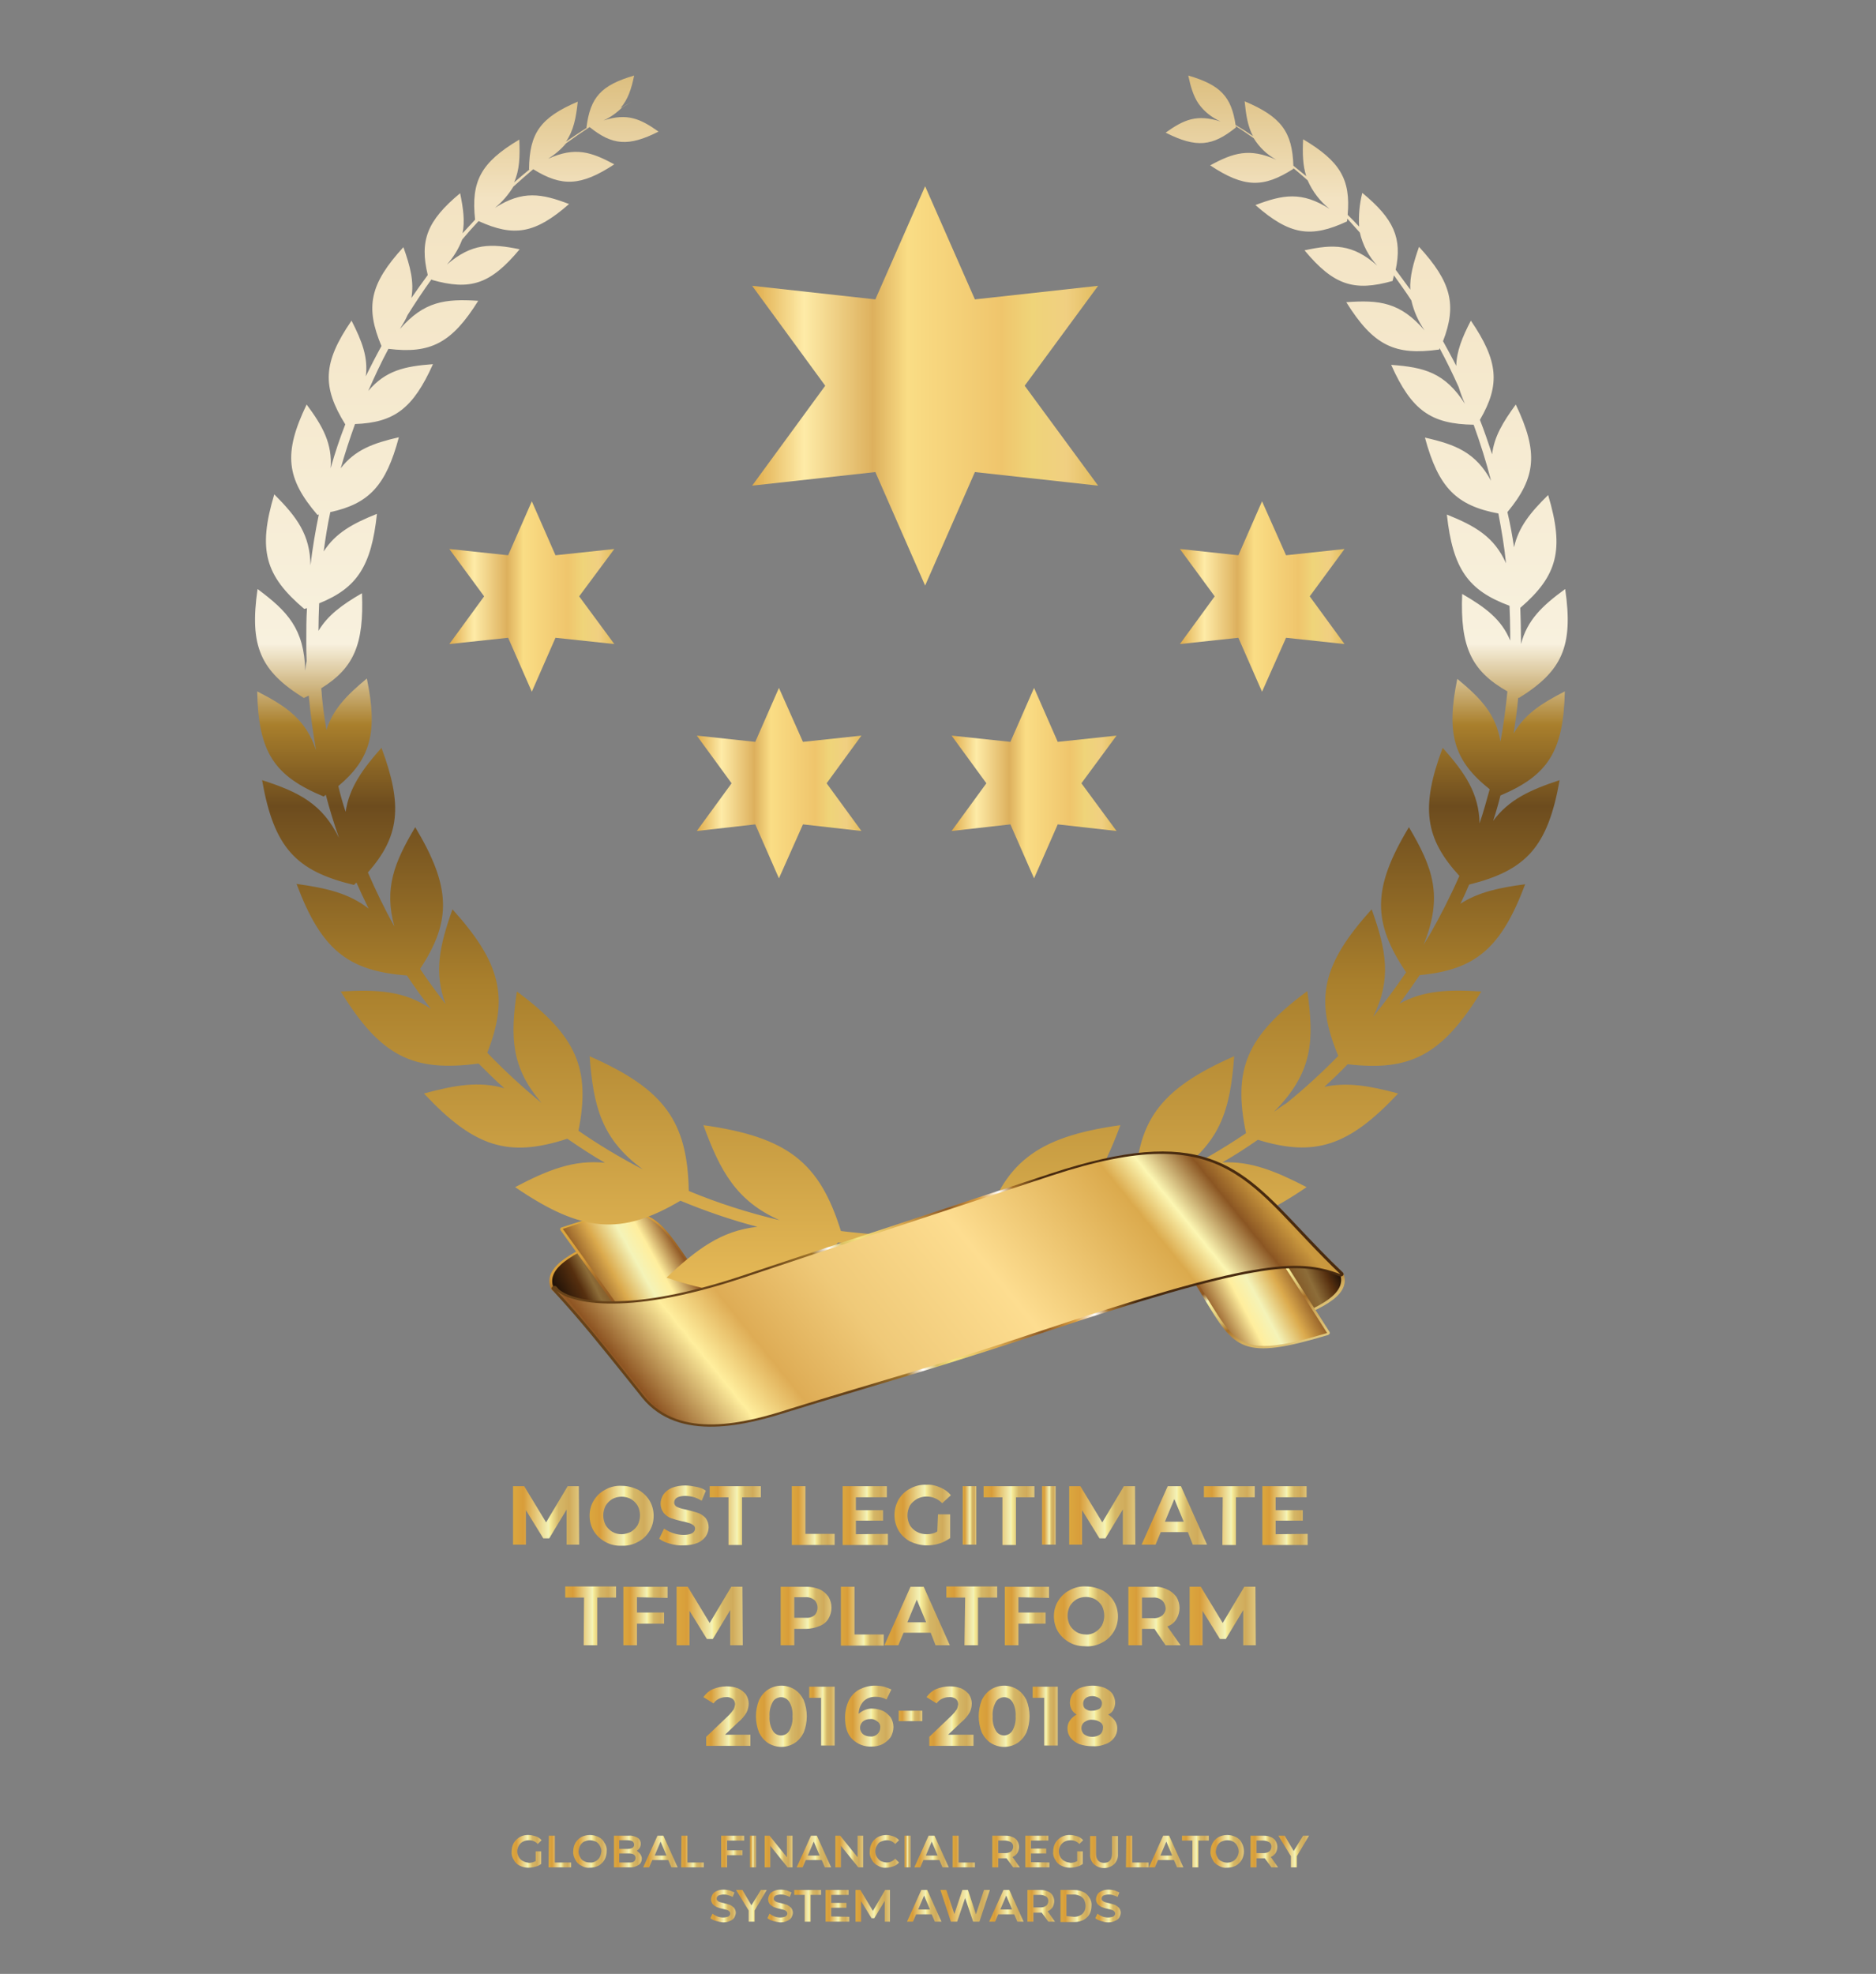 <?xml version="1.0" encoding="utf-8"?>
<!-- Generator: Adobe Illustrator 24.0.1, SVG Export Plug-In . SVG Version: 6.00 Build 0)  -->
<svg version="1.1" id="Layer_1" xmlns="http://www.w3.org/2000/svg" xmlns:xlink="http://www.w3.org/1999/xlink" x="0px" y="0px"
	 viewBox="0 0 539 567" style="enable-background:new 0 0 539 567;" xml:space="preserve">
<rect x="0" y="0" width="539" height="567" fill="#808080" stroke="none"/>
<style type="text/css">
	.st0{fill:url(#SVGID_1_);}
	.st1{fill:url(#SVGID_2_);}
	.st2{fill:url(#SVGID_3_);}
	.st3{fill:url(#SVGID_4_);}
	.st4{fill:url(#SVGID_5_);}
	.st5{fill:url(#SVGID_6_);}
	.st6{fill:url(#SVGID_7_);}
	.st7{fill:url(#SVGID_8_);}
	.st8{fill:url(#SVGID_9_);}
	.st9{fill:url(#SVGID_10_);}
	.st10{fill:url(#SVGID_11_);}
	.st11{fill:url(#SVGID_12_);}
	.st12{fill:url(#SVGID_13_);}
	.st13{fill:url(#SVGID_14_);}
	.st14{fill:url(#SVGID_15_);}
	.st15{fill:url(#SVGID_16_);}
	.st16{fill:url(#SVGID_17_);}
	.st17{fill:url(#SVGID_18_);}
	.st18{fill:url(#SVGID_19_);}
	.st19{fill:url(#SVGID_20_);}
	.st20{fill:url(#SVGID_21_);}
	.st21{fill:url(#SVGID_22_);}
	.st22{fill:url(#SVGID_23_);}
	.st23{fill:url(#SVGID_24_);}
	.st24{fill:url(#SVGID_25_);}
	.st25{fill:url(#SVGID_26_);}
	.st26{fill:url(#SVGID_27_);}
	.st27{fill:url(#SVGID_28_);}
	.st28{fill:url(#SVGID_29_);}
	.st29{fill:url(#SVGID_30_);}
	.st30{fill:url(#SVGID_31_);}
	.st31{fill:url(#SVGID_32_);}
	.st32{fill:url(#SVGID_33_);}
	.st33{fill:url(#SVGID_34_);}
	.st34{fill:url(#SVGID_35_);}
	.st35{fill:url(#SVGID_36_);}
	.st36{fill:url(#SVGID_37_);}
	.st37{fill:url(#SVGID_38_);}
	.st38{fill:url(#SVGID_39_);}
	.st39{fill:url(#SVGID_40_);}
	.st40{fill:url(#SVGID_41_);}
	.st41{fill:url(#SVGID_42_);}
	.st42{fill:url(#SVGID_43_);}
	.st43{fill:url(#SVGID_44_);}
	.st44{fill:url(#SVGID_45_);}
	.st45{fill:url(#SVGID_46_);}
	.st46{fill:url(#SVGID_47_);}
	.st47{fill:url(#SVGID_48_);}
	.st48{fill:url(#SVGID_49_);}
	.st49{fill:url(#SVGID_50_);}
	.st50{fill:url(#SVGID_51_);}
	.st51{fill:url(#SVGID_52_);}
	.st52{fill:url(#SVGID_53_);}
	.st53{fill:url(#SVGID_54_);}
	.st54{fill:url(#SVGID_55_);}
	.st55{fill:url(#SVGID_56_);}
	.st56{fill:url(#SVGID_57_);}
	.st57{fill:url(#SVGID_58_);}
	.st58{fill:url(#SVGID_59_);}
	.st59{fill:url(#SVGID_60_);}
	.st60{fill:url(#SVGID_61_);}
	.st61{fill:url(#SVGID_62_);}
	.st62{fill:url(#SVGID_63_);}
	.st63{fill:url(#SVGID_64_);}
	.st64{fill:url(#SVGID_65_);}
	.st65{fill:url(#SVGID_66_);}
	.st66{fill:url(#SVGID_67_);}
	.st67{fill:url(#SVGID_68_);}
	.st68{fill:url(#SVGID_69_);}
	.st69{fill:url(#SVGID_70_);}
	.st70{fill:url(#SVGID_71_);}
	.st71{fill-rule:evenodd;clip-rule:evenodd;fill:url(#SVGID_72_);}
	.st72{fill-rule:evenodd;clip-rule:evenodd;fill:url(#SVGID_73_);}
	.st73{fill-rule:evenodd;clip-rule:evenodd;fill:url(#SVGID_74_);}
	.st74{fill-rule:evenodd;clip-rule:evenodd;fill:url(#SVGID_75_);}
	.st75{fill-rule:evenodd;clip-rule:evenodd;fill:url(#SVGID_76_);}
	.st76{fill-rule:evenodd;clip-rule:evenodd;fill:url(#SVGID_77_);}
	.st77{fill-rule:evenodd;clip-rule:evenodd;fill:url(#SVGID_78_);}
	.st78{fill-rule:evenodd;clip-rule:evenodd;fill:url(#SVGID_79_);}
	.st79{fill-rule:evenodd;clip-rule:evenodd;fill:url(#SVGID_80_);}
	.st80{fill-rule:evenodd;clip-rule:evenodd;fill:url(#SVGID_81_);}
	.st81{fill-rule:evenodd;clip-rule:evenodd;fill:url(#SVGID_82_);}
	.st82{fill:url(#SVGID_83_);}
	.st83{fill:url(#SVGID_84_);}
	.st84{fill:url(#SVGID_85_);}
	.st85{fill:url(#SVGID_86_);}
	.st86{fill:url(#SVGID_87_);}
</style>
<title>awrds</title>
<g>
	
		<linearGradient id="SVGID_1_" gradientUnits="userSpaceOnUse" x1="147.402" y1="132.57" x2="166.392" y2="132.57" gradientTransform="matrix(1 0 0 -1 0 567.89)">
		<stop  offset="0" style="stop-color:#DBA73E"/>
		<stop  offset="0.16" style="stop-color:#D89D3A"/>
		<stop  offset="0.54" style="stop-color:#F4F3B8"/>
		<stop  offset="0.56" style="stop-color:#F7ED9A"/>
		<stop  offset="0.69" style="stop-color:#D5B767"/>
		<stop  offset="0.85" style="stop-color:#D0AB5B"/>
		<stop  offset="1" style="stop-color:#E0C77D"/>
	</linearGradient>
	<path class="st0" d="M162.8,443.7v-10.1l-5,8.3h-1.7l-5-8.1v9.9h-3.7v-16.8h3.2l6.3,10.4l6.2-10.4h3.2l0.1,16.8L162.8,443.7z"/>
	
		<linearGradient id="SVGID_2_" gradientUnits="userSpaceOnUse" x1="169.399" y1="132.469" x2="187.805" y2="132.469" gradientTransform="matrix(1 0 0 -1 0 567.89)">
		<stop  offset="0" style="stop-color:#DBA73E"/>
		<stop  offset="0.16" style="stop-color:#D89D3A"/>
		<stop  offset="0.54" style="stop-color:#F4F3B8"/>
		<stop  offset="0.56" style="stop-color:#F7ED9A"/>
		<stop  offset="0.69" style="stop-color:#D5B767"/>
		<stop  offset="0.85" style="stop-color:#D0AB5B"/>
		<stop  offset="1" style="stop-color:#E0C77D"/>
	</linearGradient>
	<path class="st1" d="M173.9,442.9c-1.3-0.7-2.5-1.8-3.3-3.1c-0.8-1.3-1.2-2.9-1.2-4.4c0-1.6,0.4-3.1,1.2-4.4
		c0.8-1.3,1.9-2.4,3.3-3.1c1.4-0.8,3.1-1.2,4.7-1.1c1.6,0,3.2,0.4,4.7,1.1c1.3,0.7,2.5,1.8,3.3,3.1c0.8,1.3,1.2,2.9,1.2,4.4
		c0,1.6-0.4,3.1-1.2,4.4c-0.8,1.3-1.9,2.4-3.3,3.1c-1.4,0.8-3.1,1.2-4.7,1.1C177,444.1,175.3,443.7,173.9,442.9z M181.3,440
		c0.8-0.5,1.4-1.1,1.9-1.9c0.9-1.8,0.9-3.9,0-5.6c-0.5-0.8-1.1-1.4-1.9-1.9c-1.7-0.9-3.7-0.9-5.4,0c-0.8,0.5-1.4,1.1-1.9,1.9
		c-0.9,1.8-0.9,3.8,0,5.6c0.5,0.8,1.1,1.4,1.9,1.9c0.8,0.5,1.8,0.7,2.7,0.7C179.5,440.7,180.5,440.4,181.3,440z"/>
	
		<linearGradient id="SVGID_3_" gradientUnits="userSpaceOnUse" x1="189.402" y1="132.56" x2="203.605" y2="132.56" gradientTransform="matrix(1 0 0 -1 0 567.89)">
		<stop  offset="0" style="stop-color:#DBA73E"/>
		<stop  offset="0.16" style="stop-color:#D89D3A"/>
		<stop  offset="0.54" style="stop-color:#F4F3B8"/>
		<stop  offset="0.56" style="stop-color:#F7ED9A"/>
		<stop  offset="0.69" style="stop-color:#D5B767"/>
		<stop  offset="0.85" style="stop-color:#D0AB5B"/>
		<stop  offset="1" style="stop-color:#E0C77D"/>
	</linearGradient>
	<path class="st2" d="M192.4,443.4c-1.1-0.3-2.1-0.7-3-1.4l1.4-2.9c1.6,1.1,3.6,1.8,5.6,1.8c0.9,0,1.7-0.1,2.5-0.5
		c0.5-0.3,0.8-0.8,0.8-1.3c0-0.4-0.2-0.8-0.5-1c-0.4-0.3-0.8-0.5-1.2-0.6c-0.7-0.2-1.3-0.4-2-0.5c-1.3-0.3-2.3-0.6-3.2-0.9
		c-0.8-0.3-1.5-0.8-2.1-1.5c-0.6-0.8-0.9-1.7-0.9-2.7c0-0.9,0.3-1.8,0.8-2.6c0.6-0.8,1.4-1.5,2.4-1.9c1.2-0.5,2.6-0.7,3.9-0.7
		c1.1,0,2.1,0.2,3.2,0.4c1,0.2,1.9,0.5,2.7,1.1l-1.2,2.9c-1.4-0.9-3-1.4-4.7-1.4c-0.8,0-1.7,0.1-2.4,0.5c-0.5,0.3-0.8,0.8-0.8,1.4
		c0,0.6,0.4,1.1,0.9,1.3c0.9,0.4,1.8,0.6,2.8,0.8c1.3,0.3,2.3,0.6,3.2,0.9c0.8,0.3,1.5,0.8,2.1,1.4c0.6,0.8,0.9,1.7,0.9,2.7
		c0,0.9-0.3,1.8-0.8,2.6c-0.6,0.8-1.4,1.5-2.4,1.9c-1.2,0.5-2.6,0.7-3.9,0.7C195.1,444,193.7,443.8,192.4,443.4z"/>
	
		<linearGradient id="SVGID_4_" gradientUnits="userSpaceOnUse" x1="203.892" y1="132.52" x2="218.592" y2="132.52" gradientTransform="matrix(1 0 0 -1 0 567.89)">
		<stop  offset="0" style="stop-color:#DBA73E"/>
		<stop  offset="0.16" style="stop-color:#D89D3A"/>
		<stop  offset="0.54" style="stop-color:#F4F3B8"/>
		<stop  offset="0.56" style="stop-color:#F7ED9A"/>
		<stop  offset="0.69" style="stop-color:#D5B767"/>
		<stop  offset="0.85" style="stop-color:#D0AB5B"/>
		<stop  offset="1" style="stop-color:#E0C77D"/>
	</linearGradient>
	<path class="st3" d="M209.3,430.1h-5.4v-3.2h14.7v3.2h-5.4v13.7h-3.9V430.1z"/>
	
		<linearGradient id="SVGID_5_" gradientUnits="userSpaceOnUse" x1="227.502" y1="132.52" x2="239.802" y2="132.52" gradientTransform="matrix(1 0 0 -1 0 567.89)">
		<stop  offset="0" style="stop-color:#DBA73E"/>
		<stop  offset="0.16" style="stop-color:#D89D3A"/>
		<stop  offset="0.54" style="stop-color:#F4F3B8"/>
		<stop  offset="0.56" style="stop-color:#F7ED9A"/>
		<stop  offset="0.69" style="stop-color:#D5B767"/>
		<stop  offset="0.85" style="stop-color:#D0AB5B"/>
		<stop  offset="1" style="stop-color:#E0C77D"/>
	</linearGradient>
	<path class="st4" d="M227.5,426.9h3.9v13.7h8.4v3.2h-12.3L227.5,426.9L227.5,426.9z"/>
	
		<linearGradient id="SVGID_6_" gradientUnits="userSpaceOnUse" x1="242.102" y1="132.52" x2="255.102" y2="132.52" gradientTransform="matrix(1 0 0 -1 0 567.89)">
		<stop  offset="0" style="stop-color:#DBA73E"/>
		<stop  offset="0.16" style="stop-color:#D89D3A"/>
		<stop  offset="0.54" style="stop-color:#F4F3B8"/>
		<stop  offset="0.56" style="stop-color:#F7ED9A"/>
		<stop  offset="0.69" style="stop-color:#D5B767"/>
		<stop  offset="0.85" style="stop-color:#D0AB5B"/>
		<stop  offset="1" style="stop-color:#E0C77D"/>
	</linearGradient>
	<path class="st5" d="M255.1,440.6v3.2h-13v-16.9h12.7v3.2h-8.9v3.7h7.8v3h-7.8v3.9L255.1,440.6L255.1,440.6z"/>
	
		<linearGradient id="SVGID_7_" gradientUnits="userSpaceOnUse" x1="257" y1="132.692" x2="273.202" y2="132.692" gradientTransform="matrix(1 0 0 -1 0 567.89)">
		<stop  offset="0" style="stop-color:#DBA73E"/>
		<stop  offset="0.16" style="stop-color:#D89D3A"/>
		<stop  offset="0.54" style="stop-color:#F4F3B8"/>
		<stop  offset="0.56" style="stop-color:#F7ED9A"/>
		<stop  offset="0.69" style="stop-color:#D5B767"/>
		<stop  offset="0.85" style="stop-color:#D0AB5B"/>
		<stop  offset="1" style="stop-color:#E0C77D"/>
	</linearGradient>
	<path class="st6" d="M269.5,435h3.5v6.8c-1,0.7-2.1,1.3-3.2,1.6c-1.2,0.4-2.4,0.5-3.6,0.5c-1.6,0-3.2-0.4-4.7-1.1
		c-1.3-0.7-2.5-1.8-3.3-3.1c-0.8-1.4-1.2-2.9-1.2-4.5c0-1.6,0.4-3.1,1.2-4.5c0.8-1.3,1.9-2.4,3.3-3.1c1.4-0.8,3.1-1.2,4.7-1.1
		c1.4-0.1,2.7,0.2,4,0.8c1.2,0.5,2.2,1.2,3,2.2l-2.5,2.3c-1.9-2-4.9-2.5-7.3-1.2c-0.8,0.5-1.5,1.1-2,1.9c-0.9,1.8-0.9,3.8,0,5.6
		c0.5,0.8,1.2,1.5,2,1.9c0.9,0.5,1.9,0.7,2.9,0.7c1.1,0,2.1-0.2,3-0.8L269.5,435L269.5,435z"/>
	
		<linearGradient id="SVGID_8_" gradientUnits="userSpaceOnUse" x1="276.602" y1="132.57" x2="280.502" y2="132.57" gradientTransform="matrix(1 0 0 -1 0 567.89)">
		<stop  offset="0" style="stop-color:#DBA73E"/>
		<stop  offset="0.16" style="stop-color:#D89D3A"/>
		<stop  offset="0.54" style="stop-color:#F4F3B8"/>
		<stop  offset="0.56" style="stop-color:#F7ED9A"/>
		<stop  offset="0.69" style="stop-color:#D5B767"/>
		<stop  offset="0.85" style="stop-color:#D0AB5B"/>
		<stop  offset="1" style="stop-color:#E0C77D"/>
	</linearGradient>
	<path class="st7" d="M276.6,426.9h3.9v16.8h-3.9V426.9z"/>
	
		<linearGradient id="SVGID_9_" gradientUnits="userSpaceOnUse" x1="282.602" y1="132.52" x2="297.202" y2="132.52" gradientTransform="matrix(1 0 0 -1 0 567.89)">
		<stop  offset="0" style="stop-color:#DBA73E"/>
		<stop  offset="0.16" style="stop-color:#D89D3A"/>
		<stop  offset="0.54" style="stop-color:#F4F3B8"/>
		<stop  offset="0.56" style="stop-color:#F7ED9A"/>
		<stop  offset="0.69" style="stop-color:#D5B767"/>
		<stop  offset="0.85" style="stop-color:#D0AB5B"/>
		<stop  offset="1" style="stop-color:#E0C77D"/>
	</linearGradient>
	<path class="st8" d="M288,430.1h-5.4v-3.2h14.6v3.2h-5.3v13.7H288L288,430.1L288,430.1z"/>
	
		<linearGradient id="SVGID_10_" gradientUnits="userSpaceOnUse" x1="299.402" y1="132.57" x2="303.302" y2="132.57" gradientTransform="matrix(1 0 0 -1 0 567.89)">
		<stop  offset="0" style="stop-color:#DBA73E"/>
		<stop  offset="0.16" style="stop-color:#D89D3A"/>
		<stop  offset="0.54" style="stop-color:#F4F3B8"/>
		<stop  offset="0.56" style="stop-color:#F7ED9A"/>
		<stop  offset="0.69" style="stop-color:#D5B767"/>
		<stop  offset="0.85" style="stop-color:#D0AB5B"/>
		<stop  offset="1" style="stop-color:#E0C77D"/>
	</linearGradient>
	<path class="st9" d="M299.4,426.9h3.9v16.8h-3.9L299.4,426.9z"/>
	
		<linearGradient id="SVGID_11_" gradientUnits="userSpaceOnUse" x1="307.202" y1="132.57" x2="326.202" y2="132.57" gradientTransform="matrix(1 0 0 -1 0 567.89)">
		<stop  offset="0" style="stop-color:#DBA73E"/>
		<stop  offset="0.16" style="stop-color:#D89D3A"/>
		<stop  offset="0.54" style="stop-color:#F4F3B8"/>
		<stop  offset="0.56" style="stop-color:#F7ED9A"/>
		<stop  offset="0.69" style="stop-color:#D5B767"/>
		<stop  offset="0.85" style="stop-color:#D0AB5B"/>
		<stop  offset="1" style="stop-color:#E0C77D"/>
	</linearGradient>
	<path class="st10" d="M322.6,443.7v-10.1l-5,8.3h-1.7l-5-8.1v9.9h-3.7v-16.8h3.2l6.3,10.4l6.2-10.4h3.2l0.1,16.8L322.6,443.7z"/>
	
		<linearGradient id="SVGID_12_" gradientUnits="userSpaceOnUse" x1="327.992" y1="132.57" x2="346.792" y2="132.57" gradientTransform="matrix(1 0 0 -1 0 567.89)">
		<stop  offset="0" style="stop-color:#DBA73E"/>
		<stop  offset="0.16" style="stop-color:#D89D3A"/>
		<stop  offset="0.54" style="stop-color:#F4F3B8"/>
		<stop  offset="0.56" style="stop-color:#F7ED9A"/>
		<stop  offset="0.69" style="stop-color:#D5B767"/>
		<stop  offset="0.85" style="stop-color:#D0AB5B"/>
		<stop  offset="1" style="stop-color:#E0C77D"/>
	</linearGradient>
	<path class="st11" d="M341.3,440.1h-7.8l-1.5,3.6h-4l7.5-16.8h3.8l7.5,16.8h-4.1L341.3,440.1z M340.1,437.1l-2.7-6.5l-2.7,6.5
		H340.1z"/>
	
		<linearGradient id="SVGID_13_" gradientUnits="userSpaceOnUse" x1="345.892" y1="132.52" x2="360.492" y2="132.52" gradientTransform="matrix(1 0 0 -1 0 567.89)">
		<stop  offset="0" style="stop-color:#DBA73E"/>
		<stop  offset="0.16" style="stop-color:#D89D3A"/>
		<stop  offset="0.54" style="stop-color:#F4F3B8"/>
		<stop  offset="0.56" style="stop-color:#F7ED9A"/>
		<stop  offset="0.69" style="stop-color:#D5B767"/>
		<stop  offset="0.85" style="stop-color:#D0AB5B"/>
		<stop  offset="1" style="stop-color:#E0C77D"/>
	</linearGradient>
	<path class="st12" d="M351.3,430.1h-5.4v-3.2h14.6v3.2h-5.4v13.7h-3.9L351.3,430.1L351.3,430.1z"/>
	
		<linearGradient id="SVGID_14_" gradientUnits="userSpaceOnUse" x1="362.702" y1="132.52" x2="375.702" y2="132.52" gradientTransform="matrix(1 0 0 -1 0 567.89)">
		<stop  offset="0" style="stop-color:#DBA73E"/>
		<stop  offset="0.16" style="stop-color:#D89D3A"/>
		<stop  offset="0.54" style="stop-color:#F4F3B8"/>
		<stop  offset="0.56" style="stop-color:#F7ED9A"/>
		<stop  offset="0.69" style="stop-color:#D5B767"/>
		<stop  offset="0.85" style="stop-color:#D0AB5B"/>
		<stop  offset="1" style="stop-color:#E0C77D"/>
	</linearGradient>
	<path class="st13" d="M375.7,440.6v3.2h-13v-16.9h12.7v3.2h-8.9v3.7h7.8v3h-7.8v3.9L375.7,440.6L375.7,440.6z"/>
</g>
<g>
	
		<linearGradient id="SVGID_15_" gradientUnits="userSpaceOnUse" x1="162.357" y1="103.72" x2="176.957" y2="103.72" gradientTransform="matrix(1 0 0 -1 0 567.89)">
		<stop  offset="0" style="stop-color:#DBA73E"/>
		<stop  offset="0.16" style="stop-color:#D89D3A"/>
		<stop  offset="0.54" style="stop-color:#F4F3B8"/>
		<stop  offset="0.56" style="stop-color:#F7ED9A"/>
		<stop  offset="0.69" style="stop-color:#D5B767"/>
		<stop  offset="0.85" style="stop-color:#D0AB5B"/>
		<stop  offset="1" style="stop-color:#E0C77D"/>
	</linearGradient>
	<path class="st14" d="M167.8,458.9h-5.4v-3.2H177v3.2h-5.4v13.7h-3.9L167.8,458.9L167.8,458.9z"/>
	
		<linearGradient id="SVGID_16_" gradientUnits="userSpaceOnUse" x1="179.057" y1="103.67" x2="191.757" y2="103.67" gradientTransform="matrix(1 0 0 -1 0 567.89)">
		<stop  offset="0" style="stop-color:#DBA73E"/>
		<stop  offset="0.16" style="stop-color:#D89D3A"/>
		<stop  offset="0.54" style="stop-color:#F4F3B8"/>
		<stop  offset="0.56" style="stop-color:#F7ED9A"/>
		<stop  offset="0.69" style="stop-color:#D5B767"/>
		<stop  offset="0.85" style="stop-color:#D0AB5B"/>
		<stop  offset="1" style="stop-color:#E0C77D"/>
	</linearGradient>
	<path class="st15" d="M183,458.8v4.4h7.8v3.2H183v6.2h-3.9v-16.8h12.7v3.2L183,458.8L183,458.8z"/>
	
		<linearGradient id="SVGID_17_" gradientUnits="userSpaceOnUse" x1="194.357" y1="103.67" x2="213.357" y2="103.67" gradientTransform="matrix(1 0 0 -1 0 567.89)">
		<stop  offset="0" style="stop-color:#DBA73E"/>
		<stop  offset="0.16" style="stop-color:#D89D3A"/>
		<stop  offset="0.54" style="stop-color:#F4F3B8"/>
		<stop  offset="0.56" style="stop-color:#F7ED9A"/>
		<stop  offset="0.69" style="stop-color:#D5B767"/>
		<stop  offset="0.85" style="stop-color:#D0AB5B"/>
		<stop  offset="1" style="stop-color:#E0C77D"/>
	</linearGradient>
	<path class="st16" d="M209.8,472.6v-10.1l-5,8.3h-1.7l-5-8.1v9.9h-3.7v-16.8h3.2l6.3,10.4l6.2-10.4h3.2l0.1,16.8L209.8,472.6z"/>
	
		<linearGradient id="SVGID_18_" gradientUnits="userSpaceOnUse" x1="224.257" y1="103.673" x2="238.857" y2="103.673" gradientTransform="matrix(1 0 0 -1 0 567.89)">
		<stop  offset="0" style="stop-color:#DBA73E"/>
		<stop  offset="0.16" style="stop-color:#D89D3A"/>
		<stop  offset="0.54" style="stop-color:#F4F3B8"/>
		<stop  offset="0.56" style="stop-color:#F7ED9A"/>
		<stop  offset="0.69" style="stop-color:#D5B767"/>
		<stop  offset="0.85" style="stop-color:#D0AB5B"/>
		<stop  offset="1" style="stop-color:#E0C77D"/>
	</linearGradient>
	<path class="st17" d="M235.4,456.5c1,0.4,1.9,1.2,2.6,2.1c1.2,2,1.2,4.4,0,6.4c-0.6,1-1.5,1.7-2.6,2.1c-1.2,0.5-2.6,0.8-3.9,0.8
		h-3.3v4.7h-3.9v-16.8h7.3C232.9,455.8,234.2,456,235.4,456.5z M234,464c1.2-1.2,1.2-3.2,0-4.4c-0.8-0.6-1.7-0.9-2.7-0.8h-3.1v5.9
		h3.2C232.3,464.8,233.2,464.6,234,464L234,464z"/>
	
		<linearGradient id="SVGID_19_" gradientUnits="userSpaceOnUse" x1="241.547" y1="103.62" x2="253.847" y2="103.62" gradientTransform="matrix(1 0 0 -1 0 567.89)">
		<stop  offset="0" style="stop-color:#DBA73E"/>
		<stop  offset="0.16" style="stop-color:#D89D3A"/>
		<stop  offset="0.54" style="stop-color:#F4F3B8"/>
		<stop  offset="0.56" style="stop-color:#F7ED9A"/>
		<stop  offset="0.69" style="stop-color:#D5B767"/>
		<stop  offset="0.85" style="stop-color:#D0AB5B"/>
		<stop  offset="1" style="stop-color:#E0C77D"/>
	</linearGradient>
	<path class="st18" d="M241.6,455.8h3.9v13.7h8.4v3.2h-12.3L241.6,455.8L241.6,455.8z"/>
	
		<linearGradient id="SVGID_20_" gradientUnits="userSpaceOnUse" x1="254.057" y1="103.69" x2="272.857" y2="103.69" gradientTransform="matrix(1 0 0 -1 0 567.89)">
		<stop  offset="0" style="stop-color:#DBA73E"/>
		<stop  offset="0.16" style="stop-color:#D89D3A"/>
		<stop  offset="0.54" style="stop-color:#F4F3B8"/>
		<stop  offset="0.56" style="stop-color:#F7ED9A"/>
		<stop  offset="0.69" style="stop-color:#D5B767"/>
		<stop  offset="0.85" style="stop-color:#D0AB5B"/>
		<stop  offset="1" style="stop-color:#E0C77D"/>
	</linearGradient>
	<path class="st19" d="M267.4,469h-7.8l-1.5,3.6h-4l7.5-16.8h3.8l7.5,16.8h-4.1L267.4,469z M266.1,466l-2.7-6.5l-2.7,6.5H266.1z"/>
	
		<linearGradient id="SVGID_21_" gradientUnits="userSpaceOnUse" x1="271.857" y1="103.72" x2="286.447" y2="103.72" gradientTransform="matrix(1 0 0 -1 0 567.89)">
		<stop  offset="0" style="stop-color:#DBA73E"/>
		<stop  offset="0.16" style="stop-color:#D89D3A"/>
		<stop  offset="0.54" style="stop-color:#F4F3B8"/>
		<stop  offset="0.56" style="stop-color:#F7ED9A"/>
		<stop  offset="0.69" style="stop-color:#D5B767"/>
		<stop  offset="0.85" style="stop-color:#D0AB5B"/>
		<stop  offset="1" style="stop-color:#E0C77D"/>
	</linearGradient>
	<path class="st20" d="M277.3,458.9h-5.4v-3.2h14.6v3.2H281v13.7h-3.9L277.3,458.9L277.3,458.9z"/>
	
		<linearGradient id="SVGID_22_" gradientUnits="userSpaceOnUse" x1="288.657" y1="103.67" x2="301.357" y2="103.67" gradientTransform="matrix(1 0 0 -1 0 567.89)">
		<stop  offset="0" style="stop-color:#DBA73E"/>
		<stop  offset="0.16" style="stop-color:#D89D3A"/>
		<stop  offset="0.54" style="stop-color:#F4F3B8"/>
		<stop  offset="0.56" style="stop-color:#F7ED9A"/>
		<stop  offset="0.69" style="stop-color:#D5B767"/>
		<stop  offset="0.85" style="stop-color:#D0AB5B"/>
		<stop  offset="1" style="stop-color:#E0C77D"/>
	</linearGradient>
	<path class="st21" d="M292.6,458.8v4.4h7.8v3.2h-7.8v6.2h-3.9v-16.8h12.7v3.2L292.6,458.8L292.6,458.8z"/>
	
		<linearGradient id="SVGID_23_" gradientUnits="userSpaceOnUse" x1="302.755" y1="103.569" x2="321.159" y2="103.569" gradientTransform="matrix(1 0 0 -1 0 567.89)">
		<stop  offset="0" style="stop-color:#DBA73E"/>
		<stop  offset="0.16" style="stop-color:#D89D3A"/>
		<stop  offset="0.54" style="stop-color:#F4F3B8"/>
		<stop  offset="0.56" style="stop-color:#F7ED9A"/>
		<stop  offset="0.69" style="stop-color:#D5B767"/>
		<stop  offset="0.85" style="stop-color:#D0AB5B"/>
		<stop  offset="1" style="stop-color:#E0C77D"/>
	</linearGradient>
	<path class="st22" d="M307.3,471.8c-1.3-0.7-2.5-1.8-3.3-3.1c-0.8-1.3-1.2-2.9-1.2-4.4c0-1.6,0.4-3.1,1.2-4.4
		c0.8-1.3,1.9-2.4,3.3-3.1c1.4-0.8,3.1-1.2,4.7-1.1c1.6,0,3.2,0.4,4.7,1.1c1.3,0.7,2.5,1.8,3.3,3.1c0.8,1.3,1.2,2.9,1.2,4.4
		c0,1.6-0.4,3.1-1.2,4.4c-0.8,1.3-1.9,2.4-3.3,3.1c-1.4,0.8-3.1,1.2-4.7,1.1C310.3,472.9,308.7,472.6,307.3,471.8z M314.7,468.8
		c0.8-0.5,1.4-1.1,1.9-1.9c0.9-1.8,0.9-3.8,0-5.6c-0.5-0.8-1.1-1.4-1.9-1.9c-1.7-0.9-3.7-0.9-5.4,0c-0.8,0.5-1.4,1.1-1.9,1.9
		c-0.9,1.8-0.9,3.8,0,5.6c0.5,0.8,1.1,1.4,1.9,1.9c0.8,0.5,1.8,0.7,2.7,0.7C312.9,469.6,313.9,469.3,314.7,468.8z"/>
	
		<linearGradient id="SVGID_24_" gradientUnits="userSpaceOnUse" x1="324.157" y1="103.675" x2="339.147" y2="103.675" gradientTransform="matrix(1 0 0 -1 0 567.89)">
		<stop  offset="0" style="stop-color:#DBA73E"/>
		<stop  offset="0.16" style="stop-color:#D89D3A"/>
		<stop  offset="0.54" style="stop-color:#F4F3B8"/>
		<stop  offset="0.56" style="stop-color:#F7ED9A"/>
		<stop  offset="0.69" style="stop-color:#D5B767"/>
		<stop  offset="0.85" style="stop-color:#D0AB5B"/>
		<stop  offset="1" style="stop-color:#E0C77D"/>
	</linearGradient>
	<path class="st23" d="M334.9,472.6l-3.2-4.7h-3.6v4.7h-3.9v-16.8h7.3c1.3-0.1,2.7,0.2,3.9,0.8c1,0.4,1.9,1.2,2.6,2.1
		c1.2,2,1.2,4.4,0,6.4c-0.6,1-1.5,1.7-2.6,2.1l3.8,5.4H334.9z M333.9,459.7c-0.8-0.6-1.7-0.9-2.7-0.8h-3.1v5.9h3.2
		c1,0.1,1.9-0.2,2.7-0.8c0.6-0.6,1-1.4,0.9-2.2C334.8,461,334.5,460.3,333.9,459.7z"/>
	
		<linearGradient id="SVGID_25_" gradientUnits="userSpaceOnUse" x1="341.747" y1="103.67" x2="360.747" y2="103.67" gradientTransform="matrix(1 0 0 -1 0 567.89)">
		<stop  offset="0" style="stop-color:#DBA73E"/>
		<stop  offset="0.16" style="stop-color:#D89D3A"/>
		<stop  offset="0.54" style="stop-color:#F4F3B8"/>
		<stop  offset="0.56" style="stop-color:#F7ED9A"/>
		<stop  offset="0.69" style="stop-color:#D5B767"/>
		<stop  offset="0.85" style="stop-color:#D0AB5B"/>
		<stop  offset="1" style="stop-color:#E0C77D"/>
	</linearGradient>
	<path class="st24" d="M357.2,472.6v-10.1l-5,8.3h-1.7l-5-8.1v9.9h-3.7v-16.8h3.2l6.3,10.4l6.2-10.4h3.2l0.1,16.8L357.2,472.6z"/>
</g>
<linearGradient id="SVGID_26_" gradientUnits="userSpaceOnUse" x1="258.152" y1="74.97" x2="264.952" y2="74.97" gradientTransform="matrix(1 0 0 -1 0 567.89)">
	<stop  offset="0" style="stop-color:#DBA73E"/>
	<stop  offset="0.16" style="stop-color:#D89D3A"/>
	<stop  offset="0.54" style="stop-color:#F4F3B8"/>
	<stop  offset="0.56" style="stop-color:#F7ED9A"/>
	<stop  offset="0.69" style="stop-color:#D5B767"/>
	<stop  offset="0.85" style="stop-color:#D0AB5B"/>
	<stop  offset="1" style="stop-color:#E0C77D"/>
</linearGradient>
<path class="st25" d="M258.2,491.4h6.8v3h-6.8V491.4z"/>
<g>
	
		<linearGradient id="SVGID_27_" gradientUnits="userSpaceOnUse" x1="202.095" y1="74.921" x2="215.695" y2="74.921" gradientTransform="matrix(1 0 0 -1 0 567.89)">
		<stop  offset="0" style="stop-color:#DBA73E"/>
		<stop  offset="0.16" style="stop-color:#D89D3A"/>
		<stop  offset="0.54" style="stop-color:#F4F3B8"/>
		<stop  offset="0.56" style="stop-color:#F7ED9A"/>
		<stop  offset="0.69" style="stop-color:#D5B767"/>
		<stop  offset="0.85" style="stop-color:#D0AB5B"/>
		<stop  offset="1" style="stop-color:#E0C77D"/>
	</linearGradient>
	<path class="st26" d="M215.6,498.3v3.2h-12.7v-2.6l6.5-6.2c0.5-0.5,1-1.1,1.4-1.7c0.2-0.4,0.3-0.9,0.4-1.4c0-0.6-0.2-1.2-0.7-1.6
		c-0.6-0.4-1.3-0.6-2-0.5c-0.7,0-1.4,0.2-2,0.5c-0.6,0.3-1.1,0.7-1.5,1.3l-2.9-1.8c0.7-1,1.6-1.8,2.7-2.3c1.3-0.5,2.6-0.8,4-0.8
		c1.1,0,2.3,0.2,3.3,0.6c0.9,0.4,1.6,1,2.2,1.7c0.5,0.8,0.8,1.7,0.8,2.6c0,0.9-0.2,1.8-0.6,2.6c-0.6,1-1.4,2-2.3,2.7l-3.9,3.7
		L215.6,498.3L215.6,498.3z"/>
	
		<linearGradient id="SVGID_28_" gradientUnits="userSpaceOnUse" x1="217.205" y1="74.87" x2="231.805" y2="74.87" gradientTransform="matrix(1 0 0 -1 0 567.89)">
		<stop  offset="0" style="stop-color:#DBA73E"/>
		<stop  offset="0.16" style="stop-color:#D89D3A"/>
		<stop  offset="0.54" style="stop-color:#F4F3B8"/>
		<stop  offset="0.56" style="stop-color:#F7ED9A"/>
		<stop  offset="0.69" style="stop-color:#D5B767"/>
		<stop  offset="0.85" style="stop-color:#D0AB5B"/>
		<stop  offset="1" style="stop-color:#E0C77D"/>
	</linearGradient>
	<path class="st27" d="M220.7,500.7c-1.1-0.7-2-1.8-2.6-3c-1.2-3-1.2-6.4,0-9.4c0.6-1.2,1.5-2.3,2.6-3c1.1-0.7,2.5-1.1,3.8-1.1
		c1.3,0,2.7,0.4,3.8,1.1c1.1,0.7,2,1.8,2.6,3c1.2,3,1.2,6.4,0,9.4c-0.6,1.2-1.5,2.3-2.6,3c-1.1,0.7-2.5,1.1-3.8,1.1
		C223.2,501.8,221.8,501.4,220.7,500.7z M226.8,497.1c0.7-1.3,1-2.7,0.9-4.1c0.1-1.4-0.2-2.9-0.9-4.1c-0.8-1.3-2.4-1.8-3.8-1
		c-0.4,0.2-0.8,0.6-1,1c-0.7,1.3-1,2.7-0.9,4.1c-0.1,1.4,0.2,2.9,0.9,4.1c0.5,0.9,1.4,1.4,2.4,1.4
		C225.4,498.5,226.3,498,226.8,497.1z"/>
	
		<linearGradient id="SVGID_29_" gradientUnits="userSpaceOnUse" x1="232.505" y1="74.92" x2="239.805" y2="74.92" gradientTransform="matrix(1 0 0 -1 0 567.89)">
		<stop  offset="0" style="stop-color:#DBA73E"/>
		<stop  offset="0.16" style="stop-color:#D89D3A"/>
		<stop  offset="0.54" style="stop-color:#F4F3B8"/>
		<stop  offset="0.56" style="stop-color:#F7ED9A"/>
		<stop  offset="0.69" style="stop-color:#D5B767"/>
		<stop  offset="0.85" style="stop-color:#D0AB5B"/>
		<stop  offset="1" style="stop-color:#E0C77D"/>
	</linearGradient>
	<path class="st28" d="M239.8,484.6v16.8h-3.9v-13.7h-3.4v-3.2h7.3L239.8,484.6z"/>
	
		<linearGradient id="SVGID_30_" gradientUnits="userSpaceOnUse" x1="242.804" y1="74.919" x2="256.705" y2="74.919" gradientTransform="matrix(1 0 0 -1 0 567.89)">
		<stop  offset="0" style="stop-color:#DBA73E"/>
		<stop  offset="0.16" style="stop-color:#D89D3A"/>
		<stop  offset="0.54" style="stop-color:#F4F3B8"/>
		<stop  offset="0.56" style="stop-color:#F7ED9A"/>
		<stop  offset="0.69" style="stop-color:#D5B767"/>
		<stop  offset="0.85" style="stop-color:#D0AB5B"/>
		<stop  offset="1" style="stop-color:#E0C77D"/>
	</linearGradient>
	<path class="st29" d="M253.8,491.5c0.8,0.4,1.5,1.1,2.1,1.8c0.5,0.8,0.8,1.8,0.8,2.8c0,1-0.3,2-0.8,2.9c-0.6,0.8-1.4,1.5-2.3,2
		c-1,0.5-2.1,0.7-3.2,0.7c-2.1,0.1-4.1-0.7-5.6-2.2c-1.4-1.4-2-3.5-2-6.2c0-1.7,0.4-3.4,1.1-4.9c0.7-1.3,1.7-2.4,3-3.1
		c1.4-0.7,2.9-1.1,4.5-1.1c0.9,0,1.7,0.1,2.6,0.3c0.7,0.2,1.4,0.5,2.1,0.8l-1.4,2.9c-1-0.6-2.1-0.8-3.2-0.8c-1.3,0-2.5,0.4-3.4,1.3
		c-0.9,1-1.4,2.3-1.4,3.6c1.1-1,2.6-1.6,4.1-1.5C251.8,490.8,252.9,491.1,253.8,491.5z M252.1,498.1c0.5-0.5,0.8-1.1,0.8-1.8
		c0.1-0.7-0.2-1.4-0.8-1.8c-0.6-0.5-1.3-0.8-2.1-0.7c-0.8,0-1.5,0.2-2.1,0.7c-0.5,0.5-0.8,1.1-0.8,1.8c0,0.7,0.3,1.3,0.8,1.8
		c0.6,0.5,1.4,0.7,2.2,0.7C250.8,498.9,251.6,498.6,252.1,498.1z"/>
	
		<linearGradient id="SVGID_31_" gradientUnits="userSpaceOnUse" x1="266.195" y1="74.931" x2="279.795" y2="74.931" gradientTransform="matrix(1 0 0 -1 0 567.89)">
		<stop  offset="0" style="stop-color:#DBA73E"/>
		<stop  offset="0.16" style="stop-color:#D89D3A"/>
		<stop  offset="0.54" style="stop-color:#F4F3B8"/>
		<stop  offset="0.56" style="stop-color:#F7ED9A"/>
		<stop  offset="0.69" style="stop-color:#D5B767"/>
		<stop  offset="0.85" style="stop-color:#D0AB5B"/>
		<stop  offset="1" style="stop-color:#E0C77D"/>
	</linearGradient>
	<path class="st30" d="M279.7,498.3v3.2H267v-2.6l6.5-6.2c0.5-0.5,1-1.1,1.4-1.7c0.2-0.4,0.3-0.9,0.4-1.4c0-0.6-0.2-1.2-0.7-1.6
		c-0.6-0.4-1.3-0.6-2-0.5c-0.7,0-1.4,0.2-2,0.5c-0.6,0.3-1.1,0.7-1.5,1.3l-2.9-1.8c0.7-1,1.6-1.8,2.7-2.3c1.3-0.5,2.6-0.8,4-0.8
		c1.1,0,2.3,0.2,3.3,0.6c0.9,0.4,1.6,1,2.2,1.7c0.5,0.8,0.8,1.7,0.8,2.6c0,0.9-0.2,1.8-0.6,2.6c-0.6,1-1.4,2-2.3,2.7l-3.9,3.7
		L279.7,498.3L279.7,498.3z"/>
	
		<linearGradient id="SVGID_32_" gradientUnits="userSpaceOnUse" x1="281.205" y1="74.87" x2="295.805" y2="74.87" gradientTransform="matrix(1 0 0 -1 0 567.89)">
		<stop  offset="0" style="stop-color:#DBA73E"/>
		<stop  offset="0.16" style="stop-color:#D89D3A"/>
		<stop  offset="0.54" style="stop-color:#F4F3B8"/>
		<stop  offset="0.56" style="stop-color:#F7ED9A"/>
		<stop  offset="0.69" style="stop-color:#D5B767"/>
		<stop  offset="0.85" style="stop-color:#D0AB5B"/>
		<stop  offset="1" style="stop-color:#E0C77D"/>
	</linearGradient>
	<path class="st31" d="M284.7,500.7c-1.1-0.7-2-1.8-2.6-3c-1.2-3-1.2-6.4,0-9.4c0.6-1.2,1.5-2.3,2.6-3c1.1-0.7,2.5-1.1,3.8-1.1
		c1.3,0,2.7,0.4,3.8,1.1c1.1,0.7,2,1.8,2.6,3c1.2,3,1.2,6.4,0,9.4c-0.6,1.2-1.5,2.3-2.6,3c-1.1,0.7-2.5,1.1-3.8,1.1
		C287.2,501.8,285.8,501.4,284.7,500.7z M290.9,497.1c0.7-1.3,1-2.7,0.9-4.1c0.1-1.4-0.2-2.9-0.9-4.1c-0.8-1.3-2.4-1.8-3.8-1
		c-0.4,0.2-0.8,0.6-1,1c-0.7,1.3-1,2.7-0.9,4.1c-0.1,1.4,0.2,2.9,0.9,4.1c0.5,0.9,1.4,1.4,2.4,1.4
		C289.5,498.5,290.4,497.9,290.9,497.1L290.9,497.1z"/>
	
		<linearGradient id="SVGID_33_" gradientUnits="userSpaceOnUse" x1="296.705" y1="74.92" x2="303.905" y2="74.92" gradientTransform="matrix(1 0 0 -1 0 567.89)">
		<stop  offset="0" style="stop-color:#DBA73E"/>
		<stop  offset="0.16" style="stop-color:#D89D3A"/>
		<stop  offset="0.54" style="stop-color:#F4F3B8"/>
		<stop  offset="0.56" style="stop-color:#F7ED9A"/>
		<stop  offset="0.69" style="stop-color:#D5B767"/>
		<stop  offset="0.85" style="stop-color:#D0AB5B"/>
		<stop  offset="1" style="stop-color:#E0C77D"/>
	</linearGradient>
	<path class="st32" d="M303.9,484.6v16.8H300v-13.7h-3.3v-3.2h7.2V484.6z"/>
	
		<linearGradient id="SVGID_34_" gradientUnits="userSpaceOnUse" x1="306.7" y1="74.962" x2="321.009" y2="74.962" gradientTransform="matrix(1 0 0 -1 0 567.89)">
		<stop  offset="0" style="stop-color:#DBA73E"/>
		<stop  offset="0.16" style="stop-color:#D89D3A"/>
		<stop  offset="0.54" style="stop-color:#F4F3B8"/>
		<stop  offset="0.56" style="stop-color:#F7ED9A"/>
		<stop  offset="0.69" style="stop-color:#D5B767"/>
		<stop  offset="0.85" style="stop-color:#D0AB5B"/>
		<stop  offset="1" style="stop-color:#E0C77D"/>
	</linearGradient>
	<path class="st33" d="M320.3,494.2c0.5,0.7,0.7,1.5,0.7,2.3c0,1-0.3,1.9-0.9,2.7c-0.6,0.8-1.5,1.5-2.5,1.8
		c-1.2,0.5-2.5,0.7-3.8,0.6c-1.3,0-2.5-0.2-3.7-0.6c-1-0.4-1.8-1-2.5-1.8c-0.6-0.8-0.9-1.7-0.9-2.7c0-0.8,0.2-1.6,0.7-2.3
		c0.5-0.7,1.2-1.3,1.9-1.7c-0.6-0.4-1-0.8-1.4-1.4c-0.3-0.6-0.5-1.3-0.5-2c0-0.9,0.3-1.8,0.8-2.6c0.6-0.8,1.4-1.4,2.3-1.7
		c2.2-0.8,4.6-0.8,6.8,0c0.9,0.4,1.7,0.9,2.3,1.7c0.5,0.8,0.8,1.7,0.8,2.6c0,0.7-0.2,1.4-0.5,2c-0.3,0.6-0.8,1.1-1.5,1.4
		C319.1,493,319.8,493.5,320.3,494.2z M316.1,498.2c0.5-0.4,0.8-1.1,0.8-1.8c0.1-0.7-0.2-1.3-0.8-1.7c-0.7-0.5-1.5-0.7-2.3-0.7
		c-0.8-0.1-1.6,0.2-2.3,0.7c-0.5,0.4-0.8,1-0.8,1.7c0,0.7,0.3,1.4,0.8,1.8c0.7,0.5,1.5,0.7,2.3,0.7
		C314.6,498.9,315.4,498.7,316.1,498.2z M311.9,487.8c-0.5,0.4-0.7,1-0.7,1.6c0,0.6,0.2,1.2,0.7,1.5c0.6,0.4,1.2,0.6,1.9,0.5
		c0.7,0,1.4-0.2,2-0.5c0.5-0.3,0.8-0.9,0.8-1.5c0.1-0.6-0.3-1.3-0.8-1.6c-0.6-0.4-1.3-0.6-2-0.6
		C313.1,487.2,312.4,487.4,311.9,487.8L311.9,487.8z"/>
</g>
<g>
	
		<linearGradient id="SVGID_35_" gradientUnits="userSpaceOnUse" x1="147.007" y1="36.075" x2="155.607" y2="36.075" gradientTransform="matrix(1 0 0 -1 0 567.89)">
		<stop  offset="0" style="stop-color:#DBA73E"/>
		<stop  offset="0.16" style="stop-color:#D89D3A"/>
		<stop  offset="0.54" style="stop-color:#F4F3B8"/>
		<stop  offset="0.56" style="stop-color:#F7ED9A"/>
		<stop  offset="0.69" style="stop-color:#D5B767"/>
		<stop  offset="0.85" style="stop-color:#D0AB5B"/>
		<stop  offset="1" style="stop-color:#E0C77D"/>
	</linearGradient>
	<path class="st34" d="M153.9,531.8h1.6v3.6c-0.5,0.4-1.1,0.7-1.7,0.8c-0.6,0.2-1.3,0.3-2,0.3c-0.9,0-1.7-0.2-2.5-0.6
		c-0.7-0.3-1.4-1-1.7-1.7c-0.5-0.7-0.7-1.6-0.6-2.4c0-0.8,0.2-1.7,0.6-2.4c0.9-1.5,2.5-2.4,4.3-2.3c0.7,0,1.4,0.2,2.1,0.4
		c0.6,0.2,1.2,0.6,1.6,1.1l-1.1,1.1c-0.6-0.7-1.5-1.1-2.5-1.1c-1.2,0-2.3,0.5-2.9,1.5c-0.3,0.5-0.5,1.1-0.5,1.7
		c0,0.6,0.2,1.2,0.5,1.7c0.3,0.5,0.7,0.9,1.2,1.1c0.5,0.3,1.1,0.4,1.7,0.5c0.7,0,1.3-0.2,1.9-0.5L153.9,531.8L153.9,531.8z"/>
	
		<linearGradient id="SVGID_36_" gradientUnits="userSpaceOnUse" x1="157.607" y1="36.04" x2="164.107" y2="36.04" gradientTransform="matrix(1 0 0 -1 0 567.89)">
		<stop  offset="0" style="stop-color:#DBA73E"/>
		<stop  offset="0.16" style="stop-color:#D89D3A"/>
		<stop  offset="0.54" style="stop-color:#F4F3B8"/>
		<stop  offset="0.56" style="stop-color:#F7ED9A"/>
		<stop  offset="0.69" style="stop-color:#D5B767"/>
		<stop  offset="0.85" style="stop-color:#D0AB5B"/>
		<stop  offset="1" style="stop-color:#E0C77D"/>
	</linearGradient>
	<path class="st35" d="M157.7,527.3h1.7v7.7h4.7v1.4h-6.5L157.7,527.3L157.7,527.3z"/>
	
		<linearGradient id="SVGID_37_" gradientUnits="userSpaceOnUse" x1="164.708" y1="36.066" x2="174.308" y2="36.066" gradientTransform="matrix(1 0 0 -1 0 567.89)">
		<stop  offset="0" style="stop-color:#DBA73E"/>
		<stop  offset="0.16" style="stop-color:#D89D3A"/>
		<stop  offset="0.54" style="stop-color:#F4F3B8"/>
		<stop  offset="0.56" style="stop-color:#F7ED9A"/>
		<stop  offset="0.69" style="stop-color:#D5B767"/>
		<stop  offset="0.85" style="stop-color:#D0AB5B"/>
		<stop  offset="1" style="stop-color:#E0C77D"/>
	</linearGradient>
	<path class="st36" d="M167,535.9c-0.7-0.3-1.4-1-1.7-1.7c-0.4-0.7-0.7-1.6-0.6-2.4c0-0.8,0.2-1.7,0.6-2.4c0.4-0.7,1-1.3,1.7-1.7
		c1.6-0.8,3.4-0.8,5,0c0.7,0.3,1.4,1,1.7,1.7c0.5,0.7,0.7,1.6,0.6,2.4c0,0.8-0.2,1.7-0.6,2.4c-0.4,0.7-1,1.3-1.7,1.7
		c-0.8,0.4-1.6,0.6-2.5,0.6C168.6,536.6,167.8,536.4,167,535.9z M171.2,534.6c0.5-0.3,0.8-0.6,1.1-1.1c0.3-0.5,0.4-1.1,0.5-1.7
		c0-0.6-0.2-1.2-0.5-1.7c-0.3-0.5-0.6-0.8-1.1-1.1c-0.5-0.2-1.1-0.4-1.7-0.4c-0.6,0-1.2,0.2-1.7,0.4c-0.5,0.3-0.8,0.6-1.1,1.1
		c-0.3,0.5-0.4,1.1-0.5,1.7c0,0.6,0.2,1.2,0.5,1.7c0.2,0.5,0.6,0.9,1.1,1.1c0.5,0.3,1.1,0.4,1.7,0.4
		C170.1,535.1,170.7,534.9,171.2,534.6L171.2,534.6z"/>
	
		<linearGradient id="SVGID_38_" gradientUnits="userSpaceOnUse" x1="176.407" y1="36.018" x2="184.412" y2="36.018" gradientTransform="matrix(1 0 0 -1 0 567.89)">
		<stop  offset="0" style="stop-color:#DBA73E"/>
		<stop  offset="0.16" style="stop-color:#D89D3A"/>
		<stop  offset="0.54" style="stop-color:#F4F3B8"/>
		<stop  offset="0.56" style="stop-color:#F7ED9A"/>
		<stop  offset="0.69" style="stop-color:#D5B767"/>
		<stop  offset="0.85" style="stop-color:#D0AB5B"/>
		<stop  offset="1" style="stop-color:#E0C77D"/>
	</linearGradient>
	<path class="st37" d="M183.9,532.5c0.3,0.4,0.5,0.9,0.5,1.4c0,0.7-0.3,1.4-0.9,1.8c-0.8,0.5-1.7,0.8-2.6,0.7h-4.5v-9.1h4.3
		c0.9-0.1,1.7,0.2,2.5,0.6c0.6,0.4,0.9,1,0.9,1.7c0,0.4-0.1,0.8-0.3,1.2c-0.2,0.3-0.5,0.6-0.8,0.8
		C183.2,531.9,183.6,532.1,183.9,532.5z M177.9,528.6v2.5h2.4c0.5,0,1-0.1,1.4-0.3c0.3-0.2,0.5-0.5,0.5-0.9c0-0.4-0.2-0.8-0.5-1
		c-0.4-0.2-0.9-0.3-1.4-0.3H177.9z M182.6,533.7c0-0.9-0.7-1.3-2-1.3h-2.7v2.6h2.7C182,535.1,182.6,534.6,182.6,533.7z"/>
	
		<linearGradient id="SVGID_39_" gradientUnits="userSpaceOnUse" x1="184.808" y1="36.02" x2="194.708" y2="36.02" gradientTransform="matrix(1 0 0 -1 0 567.89)">
		<stop  offset="0" style="stop-color:#DBA73E"/>
		<stop  offset="0.16" style="stop-color:#D89D3A"/>
		<stop  offset="0.54" style="stop-color:#F4F3B8"/>
		<stop  offset="0.56" style="stop-color:#F7ED9A"/>
		<stop  offset="0.69" style="stop-color:#D5B767"/>
		<stop  offset="0.85" style="stop-color:#D0AB5B"/>
		<stop  offset="1" style="stop-color:#E0C77D"/>
	</linearGradient>
	<path class="st38" d="M192,534.3h-4.6l-0.9,2.1h-1.7l4.1-9.1h1.7l4.1,9.1h-1.8L192,534.3z M191.5,533l-1.7-4l-1.7,4H191.5z"/>
	
		<linearGradient id="SVGID_40_" gradientUnits="userSpaceOnUse" x1="195.708" y1="36.04" x2="202.208" y2="36.04" gradientTransform="matrix(1 0 0 -1 0 567.89)">
		<stop  offset="0" style="stop-color:#DBA73E"/>
		<stop  offset="0.16" style="stop-color:#D89D3A"/>
		<stop  offset="0.54" style="stop-color:#F4F3B8"/>
		<stop  offset="0.56" style="stop-color:#F7ED9A"/>
		<stop  offset="0.69" style="stop-color:#D5B767"/>
		<stop  offset="0.85" style="stop-color:#D0AB5B"/>
		<stop  offset="1" style="stop-color:#E0C77D"/>
	</linearGradient>
	<path class="st39" d="M195.8,527.3h1.7v7.7h4.7v1.4h-6.5L195.8,527.3L195.8,527.3z"/>
	
		<linearGradient id="SVGID_41_" gradientUnits="userSpaceOnUse" x1="207.208" y1="36.02" x2="213.808" y2="36.02" gradientTransform="matrix(1 0 0 -1 0 567.89)">
		<stop  offset="0" style="stop-color:#DBA73E"/>
		<stop  offset="0.16" style="stop-color:#D89D3A"/>
		<stop  offset="0.54" style="stop-color:#F4F3B8"/>
		<stop  offset="0.56" style="stop-color:#F7ED9A"/>
		<stop  offset="0.69" style="stop-color:#D5B767"/>
		<stop  offset="0.85" style="stop-color:#D0AB5B"/>
		<stop  offset="1" style="stop-color:#E0C77D"/>
	</linearGradient>
	<path class="st40" d="M208.9,528.7v2.8h4.4v1.4h-4.4v3.5h-1.7v-9.1h6.6v1.4L208.9,528.7z"/>
	
		<linearGradient id="SVGID_42_" gradientUnits="userSpaceOnUse" x1="215.507" y1="36.02" x2="217.208" y2="36.02" gradientTransform="matrix(1 0 0 -1 0 567.89)">
		<stop  offset="0" style="stop-color:#DBA73E"/>
		<stop  offset="0.16" style="stop-color:#D89D3A"/>
		<stop  offset="0.54" style="stop-color:#F4F3B8"/>
		<stop  offset="0.56" style="stop-color:#F7ED9A"/>
		<stop  offset="0.69" style="stop-color:#D5B767"/>
		<stop  offset="0.85" style="stop-color:#D0AB5B"/>
		<stop  offset="1" style="stop-color:#E0C77D"/>
	</linearGradient>
	<path class="st41" d="M215.5,527.3h1.7v9.1h-1.7V527.3z"/>
	
		<linearGradient id="SVGID_43_" gradientUnits="userSpaceOnUse" x1="219.708" y1="36.02" x2="227.708" y2="36.02" gradientTransform="matrix(1 0 0 -1 0 567.89)">
		<stop  offset="0" style="stop-color:#DBA73E"/>
		<stop  offset="0.16" style="stop-color:#D89D3A"/>
		<stop  offset="0.54" style="stop-color:#F4F3B8"/>
		<stop  offset="0.56" style="stop-color:#F7ED9A"/>
		<stop  offset="0.69" style="stop-color:#D5B767"/>
		<stop  offset="0.85" style="stop-color:#D0AB5B"/>
		<stop  offset="1" style="stop-color:#E0C77D"/>
	</linearGradient>
	<path class="st42" d="M227.7,527.3v9.1h-1.4l-5-6.2v6.2h-1.6v-9.1h1.4l5,6.2v-6.2H227.7z"/>
	
		<linearGradient id="SVGID_44_" gradientUnits="userSpaceOnUse" x1="228.907" y1="36.02" x2="238.808" y2="36.02" gradientTransform="matrix(1 0 0 -1 0 567.89)">
		<stop  offset="0" style="stop-color:#DBA73E"/>
		<stop  offset="0.16" style="stop-color:#D89D3A"/>
		<stop  offset="0.54" style="stop-color:#F4F3B8"/>
		<stop  offset="0.56" style="stop-color:#F7ED9A"/>
		<stop  offset="0.69" style="stop-color:#D5B767"/>
		<stop  offset="0.85" style="stop-color:#D0AB5B"/>
		<stop  offset="1" style="stop-color:#E0C77D"/>
	</linearGradient>
	<path class="st43" d="M236.1,534.3h-4.6l-0.9,2.1h-1.7l4.1-9.1h1.7l4.1,9.1H237L236.1,534.3z M235.5,533l-1.7-4l-1.7,4H235.5z"/>
	
		<linearGradient id="SVGID_45_" gradientUnits="userSpaceOnUse" x1="240.007" y1="36.02" x2="248.007" y2="36.02" gradientTransform="matrix(1 0 0 -1 0 567.89)">
		<stop  offset="0" style="stop-color:#DBA73E"/>
		<stop  offset="0.16" style="stop-color:#D89D3A"/>
		<stop  offset="0.54" style="stop-color:#F4F3B8"/>
		<stop  offset="0.56" style="stop-color:#F7ED9A"/>
		<stop  offset="0.69" style="stop-color:#D5B767"/>
		<stop  offset="0.85" style="stop-color:#D0AB5B"/>
		<stop  offset="1" style="stop-color:#E0C77D"/>
	</linearGradient>
	<path class="st44" d="M248,527.3v9.1h-1.4l-5-6.2v6.2H240v-9.1h1.4l5,6.2v-6.2H248z"/>
	
		<linearGradient id="SVGID_46_" gradientUnits="userSpaceOnUse" x1="249.907" y1="36.062" x2="258.308" y2="36.062" gradientTransform="matrix(1 0 0 -1 0 567.89)">
		<stop  offset="0" style="stop-color:#DBA73E"/>
		<stop  offset="0.16" style="stop-color:#D89D3A"/>
		<stop  offset="0.54" style="stop-color:#F4F3B8"/>
		<stop  offset="0.56" style="stop-color:#F7ED9A"/>
		<stop  offset="0.69" style="stop-color:#D5B767"/>
		<stop  offset="0.85" style="stop-color:#D0AB5B"/>
		<stop  offset="1" style="stop-color:#E0C77D"/>
	</linearGradient>
	<path class="st45" d="M252.2,535.9c-0.7-0.3-1.4-1-1.7-1.7c-0.5-0.7-0.7-1.6-0.6-2.4c0-0.8,0.2-1.7,0.6-2.4c0.4-0.7,1-1.3,1.7-1.7
		c0.8-0.4,1.6-0.6,2.5-0.6c0.7,0,1.4,0.2,2,0.4c0.6,0.2,1.2,0.6,1.6,1.1l-1.1,1.1c-0.6-0.7-1.5-1.1-2.4-1.1c-0.6,0-1.2,0.2-1.7,0.4
		c-0.5,0.2-0.9,0.6-1.1,1.1c-0.7,1-0.7,2.4,0,3.4c0.3,0.5,0.6,0.8,1.1,1.1c0.5,0.2,1.1,0.4,1.7,0.4c0.9,0,1.8-0.4,2.4-1.1l1.1,1.1
		c-0.4,0.5-1,0.9-1.6,1.1c-0.6,0.2-1.3,0.4-2,0.4C253.8,536.6,253,536.4,252.2,535.9z"/>
	
		<linearGradient id="SVGID_47_" gradientUnits="userSpaceOnUse" x1="259.908" y1="36.02" x2="261.608" y2="36.02" gradientTransform="matrix(1 0 0 -1 0 567.89)">
		<stop  offset="0" style="stop-color:#DBA73E"/>
		<stop  offset="0.16" style="stop-color:#D89D3A"/>
		<stop  offset="0.54" style="stop-color:#F4F3B8"/>
		<stop  offset="0.56" style="stop-color:#F7ED9A"/>
		<stop  offset="0.69" style="stop-color:#D5B767"/>
		<stop  offset="0.85" style="stop-color:#D0AB5B"/>
		<stop  offset="1" style="stop-color:#E0C77D"/>
	</linearGradient>
	<path class="st46" d="M259.9,527.3h1.7v9.1h-1.7V527.3z"/>
	
		<linearGradient id="SVGID_48_" gradientUnits="userSpaceOnUse" x1="262.707" y1="36.02" x2="272.608" y2="36.02" gradientTransform="matrix(1 0 0 -1 0 567.89)">
		<stop  offset="0" style="stop-color:#DBA73E"/>
		<stop  offset="0.16" style="stop-color:#D89D3A"/>
		<stop  offset="0.54" style="stop-color:#F4F3B8"/>
		<stop  offset="0.56" style="stop-color:#F7ED9A"/>
		<stop  offset="0.69" style="stop-color:#D5B767"/>
		<stop  offset="0.85" style="stop-color:#D0AB5B"/>
		<stop  offset="1" style="stop-color:#E0C77D"/>
	</linearGradient>
	<path class="st47" d="M269.9,534.3h-4.6l-0.9,2.1h-1.7l4.1-9.1h1.7l4.1,9.1h-1.8L269.9,534.3z M269.4,533l-1.7-4l-1.7,4H269.4z"/>
	
		<linearGradient id="SVGID_49_" gradientUnits="userSpaceOnUse" x1="273.707" y1="36.04" x2="280.108" y2="36.04" gradientTransform="matrix(1 0 0 -1 0 567.89)">
		<stop  offset="0" style="stop-color:#DBA73E"/>
		<stop  offset="0.16" style="stop-color:#D89D3A"/>
		<stop  offset="0.54" style="stop-color:#F4F3B8"/>
		<stop  offset="0.56" style="stop-color:#F7ED9A"/>
		<stop  offset="0.69" style="stop-color:#D5B767"/>
		<stop  offset="0.85" style="stop-color:#D0AB5B"/>
		<stop  offset="1" style="stop-color:#E0C77D"/>
	</linearGradient>
	<path class="st48" d="M273.7,527.3h1.7v7.7h4.7v1.4h-6.4L273.7,527.3L273.7,527.3z"/>
	
		<linearGradient id="SVGID_50_" gradientUnits="userSpaceOnUse" x1="285.108" y1="36.02" x2="293.007" y2="36.02" gradientTransform="matrix(1 0 0 -1 0 567.89)">
		<stop  offset="0" style="stop-color:#DBA73E"/>
		<stop  offset="0.16" style="stop-color:#D89D3A"/>
		<stop  offset="0.54" style="stop-color:#F4F3B8"/>
		<stop  offset="0.56" style="stop-color:#F7ED9A"/>
		<stop  offset="0.69" style="stop-color:#D5B767"/>
		<stop  offset="0.85" style="stop-color:#D0AB5B"/>
		<stop  offset="1" style="stop-color:#E0C77D"/>
	</linearGradient>
	<path class="st49" d="M291.1,536.4l-1.9-2.6h-2.4v2.6h-1.7v-9.1h3.8c0.7,0,1.4,0.1,2,0.4c0.6,0.2,1.1,0.6,1.4,1.1
		c0.3,0.5,0.5,1.1,0.5,1.7c0,0.6-0.2,1.3-0.5,1.8c-0.4,0.5-0.8,0.9-1.4,1.1l2.1,3H291.1z M290.5,529.2c-0.5-0.3-1.1-0.5-1.7-0.5h-2
		v3.6h2c0.6,0,1.2-0.1,1.7-0.5c0.4-0.3,0.6-0.9,0.6-1.4C291.1,529.9,290.9,529.5,290.5,529.2L290.5,529.2z"/>
	
		<linearGradient id="SVGID_51_" gradientUnits="userSpaceOnUse" x1="294.608" y1="36.04" x2="301.507" y2="36.04" gradientTransform="matrix(1 0 0 -1 0 567.89)">
		<stop  offset="0" style="stop-color:#DBA73E"/>
		<stop  offset="0.16" style="stop-color:#D89D3A"/>
		<stop  offset="0.54" style="stop-color:#F4F3B8"/>
		<stop  offset="0.56" style="stop-color:#F7ED9A"/>
		<stop  offset="0.69" style="stop-color:#D5B767"/>
		<stop  offset="0.85" style="stop-color:#D0AB5B"/>
		<stop  offset="1" style="stop-color:#E0C77D"/>
	</linearGradient>
	<path class="st50" d="M301.5,535v1.4h-6.9v-9.1h6.6v1.4h-5v2.3h4.4v1.4h-4.4v2.5L301.5,535L301.5,535z"/>
	
		<linearGradient id="SVGID_52_" gradientUnits="userSpaceOnUse" x1="302.608" y1="36.075" x2="311.207" y2="36.075" gradientTransform="matrix(1 0 0 -1 0 567.89)">
		<stop  offset="0" style="stop-color:#DBA73E"/>
		<stop  offset="0.16" style="stop-color:#D89D3A"/>
		<stop  offset="0.54" style="stop-color:#F4F3B8"/>
		<stop  offset="0.56" style="stop-color:#F7ED9A"/>
		<stop  offset="0.69" style="stop-color:#D5B767"/>
		<stop  offset="0.85" style="stop-color:#D0AB5B"/>
		<stop  offset="1" style="stop-color:#E0C77D"/>
	</linearGradient>
	<path class="st51" d="M309.5,531.8h1.6v3.6c-0.5,0.4-1.1,0.7-1.7,0.8c-0.6,0.2-1.3,0.3-2,0.3c-0.9,0-1.7-0.2-2.5-0.6
		c-0.7-0.3-1.4-1-1.7-1.7c-0.5-0.7-0.7-1.6-0.6-2.4c0-0.8,0.2-1.7,0.6-2.4c0.9-1.5,2.5-2.4,4.3-2.3c0.7,0,1.4,0.2,2.1,0.4
		c0.6,0.2,1.2,0.6,1.6,1.1l-1.1,1.1c-0.6-0.7-1.5-1.1-2.5-1.1c-1.2,0-2.3,0.5-2.9,1.5c-0.3,0.5-0.5,1.1-0.5,1.7
		c0,0.6,0.2,1.2,0.5,1.7c0.3,0.5,0.7,0.9,1.2,1.1c0.5,0.3,1.1,0.4,1.7,0.5c0.7,0,1.3-0.2,1.9-0.5V531.8L309.5,531.8z"/>
	
		<linearGradient id="SVGID_53_" gradientUnits="userSpaceOnUse" x1="313.202" y1="35.869" x2="321.202" y2="35.869" gradientTransform="matrix(1 0 0 -1 0 567.89)">
		<stop  offset="0" style="stop-color:#DBA73E"/>
		<stop  offset="0.16" style="stop-color:#D89D3A"/>
		<stop  offset="0.54" style="stop-color:#F4F3B8"/>
		<stop  offset="0.56" style="stop-color:#F7ED9A"/>
		<stop  offset="0.69" style="stop-color:#D5B767"/>
		<stop  offset="0.85" style="stop-color:#D0AB5B"/>
		<stop  offset="1" style="stop-color:#E0C77D"/>
	</linearGradient>
	<path class="st52" d="M314.3,535.5c-0.8-0.8-1.2-1.9-1.1-3v-5.1h1.7v5c0,1.8,0.8,2.7,2.3,2.7s2.3-0.9,2.3-2.7v-5h1.7v5.1
		c0.1,1.1-0.3,2.2-1.1,3c-0.8,0.7-1.8,1.1-2.9,1.1C316.1,536.6,315.1,536.2,314.3,535.5z"/>
	
		<linearGradient id="SVGID_54_" gradientUnits="userSpaceOnUse" x1="323.507" y1="36.04" x2="330.007" y2="36.04" gradientTransform="matrix(1 0 0 -1 0 567.89)">
		<stop  offset="0" style="stop-color:#DBA73E"/>
		<stop  offset="0.16" style="stop-color:#D89D3A"/>
		<stop  offset="0.54" style="stop-color:#F4F3B8"/>
		<stop  offset="0.56" style="stop-color:#F7ED9A"/>
		<stop  offset="0.69" style="stop-color:#D5B767"/>
		<stop  offset="0.85" style="stop-color:#D0AB5B"/>
		<stop  offset="1" style="stop-color:#E0C77D"/>
	</linearGradient>
	<path class="st53" d="M323.6,527.3h1.7v7.7h4.7v1.4h-6.5L323.6,527.3L323.6,527.3z"/>
	
		<linearGradient id="SVGID_55_" gradientUnits="userSpaceOnUse" x1="330.108" y1="36.02" x2="340.007" y2="36.02" gradientTransform="matrix(1 0 0 -1 0 567.89)">
		<stop  offset="0" style="stop-color:#DBA73E"/>
		<stop  offset="0.16" style="stop-color:#D89D3A"/>
		<stop  offset="0.54" style="stop-color:#F4F3B8"/>
		<stop  offset="0.56" style="stop-color:#F7ED9A"/>
		<stop  offset="0.69" style="stop-color:#D5B767"/>
		<stop  offset="0.85" style="stop-color:#D0AB5B"/>
		<stop  offset="1" style="stop-color:#E0C77D"/>
	</linearGradient>
	<path class="st54" d="M337.3,534.3h-4.6l-0.9,2.1h-1.7l4.1-9.1h1.7l4.1,9.1h-1.8L337.3,534.3z M336.8,533l-1.7-4l-1.7,4H336.8z"/>
	
		<linearGradient id="SVGID_56_" gradientUnits="userSpaceOnUse" x1="339.608" y1="36.02" x2="347.308" y2="36.02" gradientTransform="matrix(1 0 0 -1 0 567.89)">
		<stop  offset="0" style="stop-color:#DBA73E"/>
		<stop  offset="0.16" style="stop-color:#D89D3A"/>
		<stop  offset="0.54" style="stop-color:#F4F3B8"/>
		<stop  offset="0.56" style="stop-color:#F7ED9A"/>
		<stop  offset="0.69" style="stop-color:#D5B767"/>
		<stop  offset="0.85" style="stop-color:#D0AB5B"/>
		<stop  offset="1" style="stop-color:#E0C77D"/>
	</linearGradient>
	<path class="st55" d="M342.6,528.7h-3v-1.4h7.7v1.4h-3v7.7h-1.7V528.7z"/>
	
		<linearGradient id="SVGID_57_" gradientUnits="userSpaceOnUse" x1="347.8" y1="36.066" x2="357.408" y2="36.066" gradientTransform="matrix(1 0 0 -1 0 567.89)">
		<stop  offset="0" style="stop-color:#DBA73E"/>
		<stop  offset="0.16" style="stop-color:#D89D3A"/>
		<stop  offset="0.54" style="stop-color:#F4F3B8"/>
		<stop  offset="0.56" style="stop-color:#F7ED9A"/>
		<stop  offset="0.69" style="stop-color:#D5B767"/>
		<stop  offset="0.85" style="stop-color:#D0AB5B"/>
		<stop  offset="1" style="stop-color:#E0C77D"/>
	</linearGradient>
	<path class="st56" d="M350.1,535.9c-0.7-0.3-1.4-1-1.7-1.7c-0.4-0.7-0.7-1.6-0.6-2.4c0-0.8,0.2-1.7,0.6-2.4c0.4-0.7,1-1.3,1.7-1.7
		c1.6-0.8,3.4-0.8,5,0c0.7,0.3,1.4,1,1.7,1.7c0.8,1.5,0.8,3.3,0,4.8c-0.4,0.7-1,1.3-1.7,1.7c-0.8,0.4-1.6,0.6-2.5,0.6
		C351.7,536.6,350.9,536.4,350.1,535.9z M354.3,534.6c0.5-0.3,0.8-0.6,1.1-1.1c0.3-0.5,0.5-1.1,0.5-1.7c0-0.6-0.2-1.2-0.5-1.7
		c-0.3-0.5-0.6-0.8-1.1-1.1c-0.5-0.3-1.1-0.4-1.7-0.4c-0.6,0-1.2,0.2-1.7,0.4c-0.5,0.3-0.8,0.6-1.1,1.1c-0.3,0.5-0.4,1.1-0.5,1.7
		c0,0.6,0.2,1.2,0.5,1.7c0.2,0.5,0.6,0.9,1.1,1.1C352,535.2,353.2,535.2,354.3,534.6L354.3,534.6z"/>
	
		<linearGradient id="SVGID_58_" gradientUnits="userSpaceOnUse" x1="359.308" y1="36.02" x2="367.207" y2="36.02" gradientTransform="matrix(1 0 0 -1 0 567.89)">
		<stop  offset="0" style="stop-color:#DBA73E"/>
		<stop  offset="0.16" style="stop-color:#D89D3A"/>
		<stop  offset="0.54" style="stop-color:#F4F3B8"/>
		<stop  offset="0.56" style="stop-color:#F7ED9A"/>
		<stop  offset="0.69" style="stop-color:#D5B767"/>
		<stop  offset="0.85" style="stop-color:#D0AB5B"/>
		<stop  offset="1" style="stop-color:#E0C77D"/>
	</linearGradient>
	<path class="st57" d="M365.3,536.4l-1.9-2.6H361v2.6h-1.7v-9.1h3.8c0.7,0,1.4,0.1,2,0.4c0.6,0.2,1.1,0.6,1.4,1.1
		c0.3,0.5,0.5,1.1,0.5,1.7c0,0.6-0.2,1.3-0.5,1.8c-0.4,0.5-0.8,0.9-1.4,1.1l2.1,3H365.3z M364.7,529.2c-0.5-0.3-1.1-0.5-1.7-0.5h-2
		v3.6h2c0.6,0,1.2-0.1,1.7-0.5c0.4-0.3,0.6-0.9,0.6-1.4C365.3,529.9,365.1,529.5,364.7,529.2z"/>
	
		<linearGradient id="SVGID_59_" gradientUnits="userSpaceOnUse" x1="367.308" y1="36.02" x2="376.108" y2="36.02" gradientTransform="matrix(1 0 0 -1 0 567.89)">
		<stop  offset="0" style="stop-color:#DBA73E"/>
		<stop  offset="0.16" style="stop-color:#D89D3A"/>
		<stop  offset="0.54" style="stop-color:#F4F3B8"/>
		<stop  offset="0.56" style="stop-color:#F7ED9A"/>
		<stop  offset="0.69" style="stop-color:#D5B767"/>
		<stop  offset="0.85" style="stop-color:#D0AB5B"/>
		<stop  offset="1" style="stop-color:#E0C77D"/>
	</linearGradient>
	<path class="st58" d="M372.6,533.2v3.2h-1.7v-3.2l-3.6-5.9h1.8l2.6,4.4l2.7-4.4h1.7L372.6,533.2z"/>
	
		<linearGradient id="SVGID_60_" gradientUnits="userSpaceOnUse" x1="204.107" y1="20.37" x2="211.407" y2="20.37" gradientTransform="matrix(1 0 0 -1 0 567.89)">
		<stop  offset="0" style="stop-color:#DBA73E"/>
		<stop  offset="0.16" style="stop-color:#D89D3A"/>
		<stop  offset="0.54" style="stop-color:#F4F3B8"/>
		<stop  offset="0.56" style="stop-color:#F7ED9A"/>
		<stop  offset="0.69" style="stop-color:#D5B767"/>
		<stop  offset="0.85" style="stop-color:#D0AB5B"/>
		<stop  offset="1" style="stop-color:#E0C77D"/>
	</linearGradient>
	<path class="st59" d="M205.7,551.8c-0.6-0.2-1.1-0.4-1.6-0.8l0.6-1.3c0.4,0.3,0.9,0.6,1.4,0.8c0.5,0.2,1.1,0.3,1.7,0.3
		c0.5,0,1-0.1,1.5-0.3c0.3-0.2,0.5-0.5,0.5-0.8c0-0.3-0.1-0.5-0.3-0.7c-0.2-0.2-0.4-0.3-0.7-0.4c-0.4-0.1-0.8-0.2-1.2-0.3
		c-0.6-0.1-1.1-0.3-1.7-0.5c-0.4-0.2-0.8-0.5-1.1-0.8c-0.3-0.4-0.5-0.9-0.5-1.4c0-0.5,0.2-1,0.4-1.4c0.3-0.5,0.7-0.8,1.2-1
		c0.6-0.3,1.3-0.4,2-0.4c0.6,0,1.1,0.1,1.7,0.2c0.5,0.2,1,0.4,1.4,0.6l-0.5,1.3c-0.4-0.2-0.8-0.4-1.3-0.5c-0.4-0.2-0.9-0.2-1.3-0.2
		c-0.5,0-1,0.1-1.5,0.3c-0.3,0.2-0.5,0.5-0.5,0.9c0,0.2,0.1,0.5,0.3,0.6c0.2,0.2,0.4,0.3,0.7,0.4c0.4,0.1,0.8,0.2,1.2,0.3
		c0.7,0.2,1.2,0.3,1.7,0.5c0.4,0.2,0.8,0.5,1.1,0.8c0.3,0.4,0.5,0.9,0.5,1.4c0,0.5-0.2,1-0.4,1.4c-0.3,0.5-0.8,0.8-1.3,1
		c-0.6,0.3-1.3,0.4-2,0.4C207,552.1,206.4,552,205.7,551.8z"/>
	
		<linearGradient id="SVGID_61_" gradientUnits="userSpaceOnUse" x1="211.507" y1="20.44" x2="220.308" y2="20.44" gradientTransform="matrix(1 0 0 -1 0 567.89)">
		<stop  offset="0" style="stop-color:#DBA73E"/>
		<stop  offset="0.16" style="stop-color:#D89D3A"/>
		<stop  offset="0.54" style="stop-color:#F4F3B8"/>
		<stop  offset="0.56" style="stop-color:#F7ED9A"/>
		<stop  offset="0.69" style="stop-color:#D5B767"/>
		<stop  offset="0.85" style="stop-color:#D0AB5B"/>
		<stop  offset="1" style="stop-color:#E0C77D"/>
	</linearGradient>
	<path class="st60" d="M216.8,548.8v3.2h-1.7v-3.2l-3.6-5.9h1.8l2.6,4.4l2.7-4.4h1.7L216.8,548.8z"/>
	
		<linearGradient id="SVGID_62_" gradientUnits="userSpaceOnUse" x1="220.507" y1="20.37" x2="227.808" y2="20.37" gradientTransform="matrix(1 0 0 -1 0 567.89)">
		<stop  offset="0" style="stop-color:#DBA73E"/>
		<stop  offset="0.16" style="stop-color:#D89D3A"/>
		<stop  offset="0.54" style="stop-color:#F4F3B8"/>
		<stop  offset="0.56" style="stop-color:#F7ED9A"/>
		<stop  offset="0.69" style="stop-color:#D5B767"/>
		<stop  offset="0.85" style="stop-color:#D0AB5B"/>
		<stop  offset="1" style="stop-color:#E0C77D"/>
	</linearGradient>
	<path class="st61" d="M222.1,551.8c-0.6-0.2-1.1-0.4-1.6-0.8l0.6-1.3c0.4,0.3,0.9,0.6,1.4,0.8c0.5,0.2,1.1,0.3,1.7,0.3
		c0.5,0,1-0.1,1.5-0.3c0.3-0.2,0.5-0.5,0.5-0.8c0-0.3-0.1-0.5-0.3-0.7c-0.2-0.2-0.4-0.3-0.7-0.4c-0.4-0.1-0.8-0.2-1.2-0.3
		c-0.6-0.1-1.1-0.3-1.7-0.5c-0.4-0.2-0.8-0.5-1.1-0.8c-0.3-0.4-0.5-0.9-0.5-1.4c0-0.5,0.2-1,0.4-1.4c0.3-0.5,0.7-0.8,1.2-1
		c0.6-0.3,1.3-0.4,2-0.4c0.6,0,1.1,0.1,1.7,0.2c0.5,0.2,1,0.4,1.4,0.6l-0.5,1.3c-0.4-0.2-0.8-0.4-1.3-0.5c-0.4-0.2-0.9-0.2-1.3-0.2
		c-0.5,0-1,0.1-1.5,0.3c-0.3,0.2-0.5,0.5-0.5,0.9c0,0.2,0.1,0.5,0.3,0.6c0.2,0.2,0.4,0.3,0.7,0.4c0.4,0.1,0.8,0.2,1.2,0.3
		c0.7,0.2,1.2,0.3,1.7,0.5c0.4,0.2,0.8,0.5,1.1,0.8c0.3,0.4,0.5,0.9,0.5,1.4c0,0.5-0.2,1-0.4,1.4c-0.3,0.5-0.8,0.8-1.3,1
		c-0.6,0.3-1.3,0.4-2,0.4C223.4,552.1,222.8,552,222.1,551.8z"/>
	
		<linearGradient id="SVGID_63_" gradientUnits="userSpaceOnUse" x1="228.208" y1="20.43" x2="235.907" y2="20.43" gradientTransform="matrix(1 0 0 -1 0 567.89)">
		<stop  offset="0" style="stop-color:#DBA73E"/>
		<stop  offset="0.16" style="stop-color:#D89D3A"/>
		<stop  offset="0.54" style="stop-color:#F4F3B8"/>
		<stop  offset="0.56" style="stop-color:#F7ED9A"/>
		<stop  offset="0.69" style="stop-color:#D5B767"/>
		<stop  offset="0.85" style="stop-color:#D0AB5B"/>
		<stop  offset="1" style="stop-color:#E0C77D"/>
	</linearGradient>
	<path class="st62" d="M231.2,544.3h-3v-1.4h7.7v1.4h-3v7.7h-1.7V544.3L231.2,544.3z"/>
	
		<linearGradient id="SVGID_64_" gradientUnits="userSpaceOnUse" x1="237.208" y1="20.44" x2="244.007" y2="20.44" gradientTransform="matrix(1 0 0 -1 0 567.89)">
		<stop  offset="0" style="stop-color:#DBA73E"/>
		<stop  offset="0.16" style="stop-color:#D89D3A"/>
		<stop  offset="0.54" style="stop-color:#F4F3B8"/>
		<stop  offset="0.56" style="stop-color:#F7ED9A"/>
		<stop  offset="0.69" style="stop-color:#D5B767"/>
		<stop  offset="0.85" style="stop-color:#D0AB5B"/>
		<stop  offset="1" style="stop-color:#E0C77D"/>
	</linearGradient>
	<path class="st63" d="M244,550.6v1.4h-6.8v-9.1h6.6v1.4h-5v2.3h4.4v1.4h-4.4v2.5L244,550.6L244,550.6z"/>
	
		<linearGradient id="SVGID_65_" gradientUnits="userSpaceOnUse" x1="245.808" y1="20.44" x2="255.708" y2="20.44" gradientTransform="matrix(1 0 0 -1 0 567.89)">
		<stop  offset="0" style="stop-color:#DBA73E"/>
		<stop  offset="0.16" style="stop-color:#D89D3A"/>
		<stop  offset="0.54" style="stop-color:#F4F3B8"/>
		<stop  offset="0.56" style="stop-color:#F7ED9A"/>
		<stop  offset="0.69" style="stop-color:#D5B767"/>
		<stop  offset="0.85" style="stop-color:#D0AB5B"/>
		<stop  offset="1" style="stop-color:#E0C77D"/>
	</linearGradient>
	<path class="st64" d="M254.2,552v-6l-3,5h-0.8l-3-4.9v5.9h-1.6v-9.1h1.4l3.6,6l3.5-6h1.4v9.1H254.2z"/>
	
		<linearGradient id="SVGID_66_" gradientUnits="userSpaceOnUse" x1="260.608" y1="20.42" x2="270.507" y2="20.42" gradientTransform="matrix(1 0 0 -1 0 567.89)">
		<stop  offset="0" style="stop-color:#DBA73E"/>
		<stop  offset="0.16" style="stop-color:#D89D3A"/>
		<stop  offset="0.54" style="stop-color:#F4F3B8"/>
		<stop  offset="0.56" style="stop-color:#F7ED9A"/>
		<stop  offset="0.69" style="stop-color:#D5B767"/>
		<stop  offset="0.85" style="stop-color:#D0AB5B"/>
		<stop  offset="1" style="stop-color:#E0C77D"/>
	</linearGradient>
	<path class="st65" d="M267.7,549.9h-4.5l-0.9,2.1h-1.7l4.1-9.1h1.7l4.1,9.1h-1.9L267.7,549.9z M267.2,548.5l-1.7-4l-1.7,4H267.2z"
		/>
	
		<linearGradient id="SVGID_67_" gradientUnits="userSpaceOnUse" x1="270.197" y1="20.43" x2="284.408" y2="20.43" gradientTransform="matrix(1 0 0 -1 0 567.89)">
		<stop  offset="0" style="stop-color:#DBA73E"/>
		<stop  offset="0.16" style="stop-color:#D89D3A"/>
		<stop  offset="0.54" style="stop-color:#F4F3B8"/>
		<stop  offset="0.56" style="stop-color:#F7ED9A"/>
		<stop  offset="0.69" style="stop-color:#D5B767"/>
		<stop  offset="0.85" style="stop-color:#D0AB5B"/>
		<stop  offset="1" style="stop-color:#E0C77D"/>
	</linearGradient>
	<path class="st66" d="M284.4,542.9l-3,9.1h-1.8l-2.3-6.8L275,552h-1.8l-3-9.1h1.7l2.3,6.9l2.3-6.9h1.6l2.3,7l2.3-7L284.4,542.9z"/>
	
		<linearGradient id="SVGID_68_" gradientUnits="userSpaceOnUse" x1="284.207" y1="20.42" x2="294.108" y2="20.42" gradientTransform="matrix(1 0 0 -1 0 567.89)">
		<stop  offset="0" style="stop-color:#DBA73E"/>
		<stop  offset="0.16" style="stop-color:#D89D3A"/>
		<stop  offset="0.54" style="stop-color:#F4F3B8"/>
		<stop  offset="0.56" style="stop-color:#F7ED9A"/>
		<stop  offset="0.69" style="stop-color:#D5B767"/>
		<stop  offset="0.85" style="stop-color:#D0AB5B"/>
		<stop  offset="1" style="stop-color:#E0C77D"/>
	</linearGradient>
	<path class="st67" d="M291.4,549.9h-4.6l-0.9,2.1h-1.7l4.1-9.1h1.7l4.1,9.1h-1.8L291.4,549.9z M290.8,548.5l-1.7-4l-1.7,4H290.8z"
		/>
	
		<linearGradient id="SVGID_69_" gradientUnits="userSpaceOnUse" x1="295.207" y1="20.44" x2="303.108" y2="20.44" gradientTransform="matrix(1 0 0 -1 0 567.89)">
		<stop  offset="0" style="stop-color:#DBA73E"/>
		<stop  offset="0.16" style="stop-color:#D89D3A"/>
		<stop  offset="0.54" style="stop-color:#F4F3B8"/>
		<stop  offset="0.56" style="stop-color:#F7ED9A"/>
		<stop  offset="0.69" style="stop-color:#D5B767"/>
		<stop  offset="0.85" style="stop-color:#D0AB5B"/>
		<stop  offset="1" style="stop-color:#E0C77D"/>
	</linearGradient>
	<path class="st68" d="M301.2,552l-1.9-2.6h-2.4v2.6h-1.7v-9.1h3.8c0.7,0,1.4,0.1,2,0.4c0.6,0.2,1.1,0.6,1.4,1.1
		c0.3,0.5,0.5,1.1,0.5,1.7c0,0.6-0.2,1.3-0.5,1.8c-0.4,0.5-0.8,0.9-1.4,1.1l2.1,3H301.2z M300.6,544.8c-0.5-0.3-1.1-0.5-1.7-0.5h-2
		v3.6h2c0.6,0,1.2-0.1,1.7-0.5c0.4-0.3,0.6-0.9,0.6-1.4C301.2,545.5,301,545.1,300.6,544.8L300.6,544.8z"/>
	
		<linearGradient id="SVGID_70_" gradientUnits="userSpaceOnUse" x1="304.707" y1="20.37" x2="313.608" y2="20.37" gradientTransform="matrix(1 0 0 -1 0 567.89)">
		<stop  offset="0" style="stop-color:#DBA73E"/>
		<stop  offset="0.16" style="stop-color:#D89D3A"/>
		<stop  offset="0.54" style="stop-color:#F4F3B8"/>
		<stop  offset="0.56" style="stop-color:#F7ED9A"/>
		<stop  offset="0.69" style="stop-color:#D5B767"/>
		<stop  offset="0.85" style="stop-color:#D0AB5B"/>
		<stop  offset="1" style="stop-color:#E0C77D"/>
	</linearGradient>
	<path class="st69" d="M304.7,542.9h4c0.9,0,1.8,0.2,2.6,0.6c0.7,0.3,1.3,0.9,1.7,1.6c0.5,0.7,0.7,1.6,0.6,2.4
		c0,0.8-0.2,1.7-0.6,2.4c-0.4,0.7-1,1.2-1.7,1.6c-0.8,0.4-1.7,0.6-2.6,0.6h-4V542.9z M308.6,550.6c0.6,0,1.2-0.1,1.7-0.4
		c0.5-0.2,0.9-0.6,1.2-1.1c0.3-0.5,0.4-1.1,0.4-1.7c0-0.6-0.2-1.2-0.4-1.7c-0.3-0.5-0.7-0.8-1.2-1.1c-0.5-0.2-1.1-0.4-1.7-0.4h-2.2
		v6.2L308.6,550.6z"/>
	
		<linearGradient id="SVGID_71_" gradientUnits="userSpaceOnUse" x1="314.707" y1="20.37" x2="322.008" y2="20.37" gradientTransform="matrix(1 0 0 -1 0 567.89)">
		<stop  offset="0" style="stop-color:#DBA73E"/>
		<stop  offset="0.16" style="stop-color:#D89D3A"/>
		<stop  offset="0.54" style="stop-color:#F4F3B8"/>
		<stop  offset="0.56" style="stop-color:#F7ED9A"/>
		<stop  offset="0.69" style="stop-color:#D5B767"/>
		<stop  offset="0.85" style="stop-color:#D0AB5B"/>
		<stop  offset="1" style="stop-color:#E0C77D"/>
	</linearGradient>
	<path class="st70" d="M316.3,551.8c-0.6-0.2-1.1-0.4-1.6-0.8l0.6-1.3c0.4,0.3,0.9,0.6,1.4,0.8c0.5,0.2,1.1,0.3,1.7,0.3
		c0.5,0,1-0.1,1.5-0.3c0.3-0.2,0.5-0.5,0.5-0.8c0-0.3-0.1-0.5-0.3-0.7c-0.2-0.2-0.4-0.3-0.7-0.4c-0.4-0.1-0.8-0.2-1.2-0.3
		c-0.6-0.1-1.1-0.3-1.7-0.5c-0.4-0.2-0.8-0.5-1.1-0.8c-0.3-0.4-0.5-0.9-0.5-1.4c0-0.5,0.2-1,0.4-1.4c0.3-0.5,0.7-0.8,1.2-1
		c0.6-0.3,1.3-0.4,2-0.4c0.6,0,1.1,0.1,1.7,0.2c0.5,0.2,1,0.4,1.4,0.6l-0.5,1.3c-0.4-0.2-0.8-0.4-1.3-0.5c-0.4-0.2-0.9-0.2-1.3-0.2
		c-0.5,0-1,0.1-1.5,0.3c-0.3,0.2-0.5,0.5-0.5,0.9c0,0.2,0.1,0.5,0.3,0.6c0.2,0.2,0.4,0.3,0.7,0.4c0.4,0.1,0.8,0.2,1.2,0.3
		c0.7,0.2,1.2,0.3,1.7,0.5c0.4,0.2,0.8,0.5,1.1,0.8c0.3,0.4,0.5,0.9,0.5,1.4c0,0.5-0.2,1-0.4,1.4c-0.3,0.5-0.8,0.8-1.3,1
		c-0.6,0.3-1.3,0.4-2,0.4C317.6,552.2,317,552,316.3,551.8z"/>
</g>
<g>
	<g id="Layer_1_1_">
		
			<linearGradient id="SVGID_72_" gradientUnits="userSpaceOnUse" x1="170.68" y1="213.001" x2="184.8" y2="181.301" gradientTransform="matrix(1 0 0 -1 0 567.89)">
			<stop  offset="0" style="stop-color:#DBA73E"/>
			<stop  offset="0.16" style="stop-color:#D89D3A"/>
			<stop  offset="0.3" style="stop-color:#A46B28"/>
			<stop  offset="0.49" style="stop-color:#8E5723"/>
			<stop  offset="0.54" style="stop-color:#F4F3B8"/>
			<stop  offset="0.56" style="stop-color:#F7ED9A"/>
			<stop  offset="0.69" style="stop-color:#D5B767"/>
			<stop  offset="0.75" style="stop-color:#A76F29"/>
			<stop  offset="0.85" style="stop-color:#D0AB5B"/>
			<stop  offset="1" style="stop-color:#E0C77D"/>
		</linearGradient>
		<path class="st71" d="M159.8,369.6c-2.4-5.7,7.3-9.9,16.3-13.7l0.5-0.2l22,23.7l-25.8,1.9L159.8,369.6L159.8,369.6z M175.5,354.9
			L175.5,354.9c-9.7,4.1-20,8.6-17.2,15.3c0,0.1,0.1,0.2,0.1,0.2l13.4,12l0,0c0.2,0.1,0.4,0.2,0.6,0.2l27.6-2.1l0,0
			c0.2,0,0.3-0.1,0.4-0.1c0.3-0.1,0.4-0.4,0.3-0.7c0-0.1-0.1-0.1-0.1-0.2l-23.2-25c-0.3-0.3-0.7-0.3-1-0.2L175.5,354.9z"/>
		
			<linearGradient id="SVGID_73_" gradientUnits="userSpaceOnUse" x1="160.585" y1="186.505" x2="225.465" y2="219.555" gradientTransform="matrix(1 0 0 -1 0 567.89)">
			<stop  offset="0" style="stop-color:#000002"/>
			<stop  offset="0.15" style="stop-color:#562F0F"/>
			<stop  offset="0.2" style="stop-color:#8D6D39"/>
			<stop  offset="0.26" style="stop-color:#7F5221"/>
			<stop  offset="0.51" style="stop-color:#845A26"/>
			<stop  offset="0.68" style="stop-color:#7B5020"/>
			<stop  offset="0.76" style="stop-color:#8B7045"/>
			<stop  offset="0.9" style="stop-color:#562F0F"/>
			<stop  offset="1" style="stop-color:#75491D"/>
		</linearGradient>
		<path class="st72" d="M159.1,370c-2.8-6.5,8.1-10.9,17.8-15.1l23.2,25l-27.6,2.1L159.1,370z"/>
		
			<linearGradient id="SVGID_74_" gradientUnits="userSpaceOnUse" x1="175.887" y1="220.519" x2="200.437" y2="176.229" gradientTransform="matrix(1 0 0 -1 0 567.89)">
			<stop  offset="0" style="stop-color:#DBA73E"/>
			<stop  offset="0.16" style="stop-color:#D89D3A"/>
			<stop  offset="0.3" style="stop-color:#A46B28"/>
			<stop  offset="0.49" style="stop-color:#8E5723"/>
			<stop  offset="0.54" style="stop-color:#F4F3B8"/>
			<stop  offset="0.56" style="stop-color:#F7ED9A"/>
			<stop  offset="0.69" style="stop-color:#D5B767"/>
			<stop  offset="0.75" style="stop-color:#A76F29"/>
			<stop  offset="0.85" style="stop-color:#D0AB5B"/>
			<stop  offset="1" style="stop-color:#E0C77D"/>
		</linearGradient>
		<path class="st73" d="M161,353.3l23.4,32.5c0.2,0.2,0.5,0.3,0.7,0.3l0,0l27.4-3c0.4,0,0.7-0.3,0.7-0.7c0-0.1-0.1-0.2-0.1-0.3
			c-5.6-6.4-10.7-13.2-15.5-20.2c-9.8-14.3-12-17.5-36.3-9.3C161.1,352.6,160.8,353,161,353.3C161,353.3,161,353.3,161,353.3
			L161,353.3z M185.6,384.8L185.6,384.8l-22.8-31.6c22.1-7.4,24.3-4.3,33.5,9.1c4.6,6.8,9.5,13.4,14.9,19.6L185.6,384.8z"/>
		
			<linearGradient id="SVGID_75_" gradientUnits="userSpaceOnUse" x1="201.099" y1="207.928" x2="171.629" y2="191.588" gradientTransform="matrix(1 0 0 -1 0 567.89)">
			<stop  offset="0" style="stop-color:#C89749"/>
			<stop  offset="0.14" style="stop-color:#8E5523"/>
			<stop  offset="0.36" style="stop-color:#FFEE9D"/>
			<stop  offset="0.51" style="stop-color:#F4F3B8"/>
			<stop  offset="0.73" style="stop-color:#DBAA4D"/>
			<stop  offset="0.95" style="stop-color:#8B5623"/>
			<stop  offset="1" style="stop-color:#CA983E"/>
		</linearGradient>
		<path class="st74" d="M161.7,353l23.4,32.5l27.4-3.1C186.1,352.1,194.3,341.9,161.7,353z"/>
	</g>
	<g id="_Layer_1-5">
		
			<linearGradient id="SVGID_76_" gradientUnits="userSpaceOnUse" x1="261.552" y1="177.36" x2="261.552" y2="565.15" gradientTransform="matrix(1 0 0 -1 0 567.89)">
			<stop  offset="0" style="stop-color:#F4C761"/>
			<stop  offset="0.28" style="stop-color:#A97F2C"/>
			<stop  offset="0.41" style="stop-color:#6D4C1E"/>
			<stop  offset="0.47" style="stop-color:#A97F2C"/>
			<stop  offset="0.53" style="stop-color:#F8F1DE"/>
			<stop  offset="0.86" style="stop-color:#F3E3C2"/>
			<stop  offset="1" style="stop-color:#D0AB5B"/>
		</linearGradient>
		<path class="st75" d="M181.7,29.2c-1.1,0.6-2.3,1.2-3.4,1.8c2.1-2.4,3.1-5.4,3.9-9.3c-9.6,2.8-12.6,6.3-13.7,14.9l0.1,0.1
			c-2,1.3-4,2.6-6,4c2.2-3.2,2.9-6.8,3.4-11.5c-10.8,4.6-13.9,9.1-14,19.4l0.1,0.1c-1.5,1.2-3,2.5-4.4,3.7c1.6-3.6,1.7-7.4,1.5-12.3
			c-11.1,6.6-13.9,12-12.7,23c-1.2,1.3-2.4,2.6-3.6,3.9c0.7-3.5,0.2-7.1-0.7-11.5c-9.5,7.9-11.7,13.6-9.3,23.5
			c-1.6,2.2-3.2,4.4-4.7,6.6c0.8-4.7-0.3-9-2.3-14.6c-9.7,10.6-11,17.2-6.3,28.4c-1.6,2.9-3.1,5.8-4.5,8.7c0.7-5.5-1.1-10.1-4.1-16
			c-8.3,12.1-8.5,19-1.8,29.8c-1.6,4.1-3,8.3-4.2,12.6c0.5-7-2.2-12-6.9-18.3c-6.8,14.1-5.8,21.3,3.1,31.7l0.4-0.1
			c-1,4.8-1.8,9.6-2.4,14.6c-0.1-8.8-3.9-13.9-10.4-20.4c-4.8,16-2.6,23.4,8.6,32.9l0.8-0.2c-0.2,3-0.2,6.1-0.2,9.2c0,2,0,4,0.1,6
			c-0.2,0.9-0.3,1.8-0.4,2.8c-0.3-12.1-5.1-17.1-13.7-23.5c-2.4,16.5,0.9,23.6,13.3,31.3c0.5-0.2,1-0.5,1.4-0.7
			c0.5,5.3,1.2,10.6,2.1,15.7c-2.9-8.7-8.3-12.5-16.9-16.9c0.3,17.5,4.9,24.3,19.1,30.2l0.6-0.5c1.1,4.2,2.4,8.4,3.8,12.4
			c-4.8-9.8-11.5-13.2-22.1-16.6c3.4,19.4,9.7,26.1,26.4,30.1c0.2-0.2,0.4-0.4,0.7-0.7c1.1,2.5,2.3,5,3.5,7.5
			c-5.6-4.4-12.1-5.9-20.7-7.1c7.1,18.9,14.7,25,31.7,26.3c2.2,3.3,4.5,6.5,6.9,9.6c-7.6-5.2-15.3-5.6-25.9-5
			c11.5,18.7,20.8,23.2,39.6,20.7c2.4,2.4,4.8,4.8,7.4,7.1c-7.2-2.1-14.2-0.9-23.1,1.5c14.5,15.5,24.3,18.5,41.2,13
			c3.5,2.4,7.1,4.8,10.8,6.9c-8.9-0.9-16.3,2-25.8,7c19.3,13.2,30.6,13.9,47.5,3.9c7.2,3,14.5,5.5,22.1,7.5
			c-10.3,1.1-17.4,6.4-26.1,14.6c23.4,7.9,34.9,5.2,49.3-10.1c13.9,1.7,28,1.8,42,0.1c14.3,15.2,25.8,17.8,49.2,10
			c-8.5-8-15.4-13.2-25.2-14.5c7.4-1.9,14.6-4.4,21.7-7.3c16.6,9.7,27.8,8.9,46.9-4.2c-8.9-4.6-16-7.5-24.2-7.1
			c3.5-2,6.9-4.2,10.2-6.5c16.3,5,26.1,1.9,40.3-13.3c-8.1-2.2-14.6-3.3-21.2-1.9c2.3-2.1,4.6-4.3,6.7-6.5
			c18,2.1,27.1-2.6,38.4-20.9c-9.5-0.6-16.6-0.3-23.5,3.5c2-2.7,3.9-5.4,5.8-8.2c16-1.5,23.4-7.7,30.3-26.1
			c-7.6,1-13.5,2.3-18.6,5.6c0.9-1.8,1.7-3.6,2.5-5.5c16.4-4.1,22.6-10.8,26-30c-8.5,2.8-14.6,5.6-19.1,11.7
			c0.8-2.4,1.5-4.9,2.1-7.3c13.7-5.8,18.1-12.7,18.5-29.9c-6.8,3.5-11.6,6.6-14.7,12.1c0.5-3.4,1-6.8,1.3-10.3l0.2,0.1
			c12.4-7.7,15.7-14.8,13.3-31.3c-6.6,4.8-10.9,8.9-12.7,15.8V184c0-3.2-0.1-6.3-0.2-9.4c10.7-9.2,12.7-16.7,8-32.4
			c-5.1,5-8.5,9.2-9.8,15c-0.5-3.4-1.1-6.7-1.9-10.1c8.2-9.9,9-17.1,2.4-30.9c-3.7,5.1-6.2,9.2-6.8,14.3c-1.1-3.3-2.2-6.6-3.5-9.9
			c5.9-10.1,5.3-16.9-2.6-28.5c-2.5,4.8-4.1,8.8-4.2,13c-1.2-2.4-2.5-4.7-3.8-7.1c4-10.4,2.4-17-6.9-27.1c-1.6,4.6-2.7,8.5-2.5,12.3
			c-1.4-1.9-2.8-3.8-4.2-5.7c1.9-9.1-0.5-14.6-9.6-22.1c-0.8,3.2-1.1,6.5-0.9,9.7c-1.1-1.2-2.2-2.3-3.3-3.4
			c0.9-10.2-2.2-15.4-12.8-21.7c-0.2,4.1-0.1,7.5,0.9,10.6c-1.2-1-2.5-2-3.7-3c-0.3-9.7-3.5-14.1-14-18.5c0.4,4,0.9,7.2,2.4,10
			c-1.6-1.1-3.3-2.2-5-3.2c-1.2-8.1-4.3-11.5-13.6-14.2c0.7,3.3,1.5,5.9,2.9,8l-1.1-0.6l1.1,0.6c1.6,2.3,3.9,4.1,6.4,5.2
			c-6.9-2.2-10.6-0.5-15.8,3.2c8.9,4.5,13.5,3.9,20.2-1.5l-0.1-0.4c1.8,1.1,3.5,2.3,5.2,3.5c1.6,2.6,3.8,4.7,6.5,6.2
			c-7.7-3.5-12.4-2-19,1.6c9.8,6.5,15.3,6.5,23.9,1v-0.2c1.4,1.1,2.7,2.3,4.1,3.5c1.4,3.2,3.6,6.1,6.3,8.2c-8-5.1-13.4-4.1-21.3-1.1
			c9.9,8.7,16,9.5,26.3,4.7l0.1-0.8c1.2,1.3,2.4,2.7,3.6,4c0.8,3.5,2.5,6.8,5,9.5c-7.1-6.3-12.6-6.2-20.9-4.4
			c8.4,10.1,14.3,11.9,25.3,8.8c0.1-0.5,0.3-1.1,0.4-1.6c1.7,2.4,3.4,4.7,5,7.2c0.7,3.1,2,6,3.8,8.6c-7-8.1-13-8.8-22.5-8.1
			c7.8,12.5,14,15.4,26.7,13.6l0.1-0.4c2,3.7,3.8,7.4,5.5,11.2c0.5,1.6,1.1,3.3,1.8,4.8c-5.8-9-11.7-10.5-21.2-11.2
			c5.9,13.2,11.5,17,23.7,17.2c1.9,5.3,3.6,10.6,5,16.1c-4.4-8.1-10.1-10.4-19-12.4c3.9,14.4,9,19.5,21.1,21.8
			c0.9,4.7,1.7,9.4,2.2,14.3c-3.4-7.6-8.8-10.7-17-14c1.7,15.6,6.1,21.8,18,26.2c0.1,2.6,0.2,5.2,0.2,7.8c0,0.8,0,1.5,0,2.2
			c-2.5-6.1-7.1-9.5-13.8-13.4c-0.6,15.2,2.6,22.1,13,28c-0.5,4.9-1.1,9.7-2,14.4c-1.3-7.8-5.6-12.4-12.4-18
			c-3.3,15.9-0.9,23.6,9.3,31.7c-0.9,3.3-1.8,6.6-2.9,9.8c-0.2-8.6-4.1-14.4-10.6-21.7c-6.4,17.1-5.1,26,4.8,36.8
			c-2.6,5.9-5.5,11.6-8.7,17.2c-0.5,0.8-1.1,1.7-1.6,2.6c5.7-14,2.7-22.1-4.2-33.8c-10.6,17.6-10.5,27.3-0.8,41.7
			c-3,4.4-6.2,8.7-9.5,12.8c5.4-10.8,3.8-19.2-0.4-30.9c-14.3,15.8-16.4,25.8-9.6,42.1c-4.7,4.8-9.7,9.4-14.9,13.6
			c-1.2,0.7-2.4,1.6-3.6,2.5c11.3-11.4,11.6-20.6,9.6-34.7c-17.6,13-21.4,22.6-17.6,40.8c-6.8,4.6-13.9,8.7-21.2,12.3l-0.8,0.4
			c14.8-9.5,17.4-19.2,18.6-34.8c-21.9,9.6-28.2,19-28.5,39.2c-8.9,3.6-18.1,6.4-27.5,8.5c13.4-5.5,18.2-14.2,23.3-27.9
			c-24.4,3.4-33.5,10.9-39.6,30.6c-13.5,1.6-27.2,1.5-40.7-0.2c-6.1-19.6-15.2-27-39.5-30.4c4.8,13.2,9.5,21.8,21.9,27.3
			c-8.9-2.1-17.7-4.9-26.1-8.4c-0.4-19.9-6.9-29.2-28.5-38.7c1.1,14.4,3.4,23.8,15.3,32.5c-6.4-3.3-12.6-7-18.5-11.1
			c3.5-17.7-0.4-27.2-17.7-40c-1.9,13-1.7,21.8,7.1,32c-5.5-4.5-10.7-9.3-15.6-14.4c6.2-15.8,4-25.7-10-41.2
			c-3.7,10.4-5.4,18.1-2,27.2c-2.5-3.3-5-6.6-7.3-10.1c9.1-13.8,8.9-23.5-1.4-40.7c-6,10.1-9,17.5-6,28.5c-2.8-5-5.3-10.2-7.6-15.5
			c9.1-10.3,10.1-19.2,3.9-35.8c-5.6,6.3-9.3,11.6-10.3,18.4c-0.8-2.4-1.5-4.9-2.1-7.4c9.3-7.8,11.4-15.5,8.2-30.9
			c-5.8,4.8-9.8,8.9-11.6,14.8c-0.7-3.9-1.2-7.9-1.5-12c9.4-5.8,12.3-12.7,11.7-27.3c-5.7,3.3-9.8,6.3-12.5,10.8
			c0-2.7,0.1-5.3,0.2-7.9c10.9-4.4,15-10.7,16.6-25.7c-7,2.8-11.9,5.5-15.3,10.8c0.5-3.8,1.1-7.6,1.9-11.3
			c11.1-2.4,16-7.6,19.7-21.5c-7.4,1.7-12.6,3.6-16.7,8.9c1.2-4.3,2.6-8.5,4.1-12.7c11.3-0.4,16.7-4.5,22.4-17.2
			c-8.1,0.6-13.6,1.8-18.6,7.7c1.8-4.1,3.7-8.2,5.8-12.1c12,1.5,18.2-1.6,25.8-13.8c-9.5-0.6-15.5,0.1-22.5,8.1
			c0.8-1.3,1.6-2.6,2.2-4c2.2-3.5,4.5-7,6.9-10.3l0.1,0.2c11,3.1,16.8,1.3,25.2-8.8c-8.3-1.7-13.7-1.8-20.9,4.4
			c1.9-2.1,3.4-4.6,4.4-7.2c1.5-1.8,3.1-3.6,4.7-5.3c10.1,4.6,16.2,3.7,26-4.9c-7.9-3-13.3-4-21.3,1.1c2.1-1.7,3.9-3.8,5.3-6.1
			c1.9-1.7,3.8-3.4,5.7-5c8.2,5.1,13.7,4.9,23.3-1.4c-6.7-3.6-11.3-5.1-19-1.6c1.9-1.2,3.7-2.7,5.1-4.4c2.2-1.6,4.5-3.2,6.8-4.7
			c6.5,5.2,11.1,5.7,19.8,1.3c-5.2-3.7-9-5.4-15.8-3.2c2-0.9,3.8-2.2,5.4-3.8C179.3,30.5,180.5,29.9,181.7,29.2z"/>
	</g>
	<g id="_Layer_1-6">
		
			<linearGradient id="SVGID_77_" gradientUnits="userSpaceOnUse" x1="359.909" y1="219.045" x2="373.419" y2="188.695" gradientTransform="matrix(1 0 0 -1 0 567.89)">
			<stop  offset="0" style="stop-color:#DBA73E"/>
			<stop  offset="0.16" style="stop-color:#D89D3A"/>
			<stop  offset="0.3" style="stop-color:#A46B28"/>
			<stop  offset="0.49" style="stop-color:#8E5723"/>
			<stop  offset="0.54" style="stop-color:#F4F3B8"/>
			<stop  offset="0.56" style="stop-color:#F7ED9A"/>
			<stop  offset="0.69" style="stop-color:#D5B767"/>
			<stop  offset="0.75" style="stop-color:#A76F29"/>
			<stop  offset="0.85" style="stop-color:#D0AB5B"/>
			<stop  offset="1" style="stop-color:#E0C77D"/>
		</linearGradient>
		<path class="st76" d="M384.5,366.4c2,5.8-8.1,9.5-17.3,13.1l-0.5,0.2l-20.5-24.6l25.8-1.1L384.5,366.4L384.5,366.4z M367.8,380.5
			L367.8,380.5c9.9-3.8,20.7-7.8,18.2-14.6c0-0.1-0.1-0.2-0.1-0.2L373,353l0,0c-0.2-0.1-0.4-0.2-0.6-0.2l-27.6,1.1l0,0
			c-0.1,0-0.3,0.1-0.4,0.1c-0.3,0.1-0.4,0.4-0.3,0.7c0,0.1,0,0.1,0.1,0.1l21.6,25.9l0,0c0.3,0.3,0.7,0.3,1,0.2L367.8,380.5z"/>
		
			<linearGradient id="SVGID_78_" gradientUnits="userSpaceOnUse" x1="382.245" y1="212.575" x2="318.765" y2="182.975" gradientTransform="matrix(1 0 0 -1 0 567.89)">
			<stop  offset="0" style="stop-color:#000002"/>
			<stop  offset="8.000000e-02" style="stop-color:#562F0F"/>
			<stop  offset="0.15" style="stop-color:#8D6D39"/>
			<stop  offset="0.23" style="stop-color:#7F5221"/>
			<stop  offset="0.51" style="stop-color:#845A26"/>
			<stop  offset="0.68" style="stop-color:#7B5020"/>
			<stop  offset="0.76" style="stop-color:#8B7045"/>
			<stop  offset="0.9" style="stop-color:#562F0F"/>
			<stop  offset="1" style="stop-color:#75491D"/>
		</linearGradient>
		<path class="st77" d="M385,365.9c2.4,6.6-8.7,10.6-18.6,14.5l-21.6-25.9l27.6-1.1L385,365.9z"/>
		
			<linearGradient id="SVGID_79_" gradientUnits="userSpaceOnUse" x1="347.199" y1="222.465" x2="366.639" y2="178.795" gradientTransform="matrix(1 0 0 -1 0 567.89)">
			<stop  offset="0" style="stop-color:#DBA73E"/>
			<stop  offset="0.16" style="stop-color:#D89D3A"/>
			<stop  offset="0.3" style="stop-color:#A46B28"/>
			<stop  offset="0.49" style="stop-color:#8E5723"/>
			<stop  offset="0.54" style="stop-color:#F4F3B8"/>
			<stop  offset="0.56" style="stop-color:#F7ED9A"/>
			<stop  offset="0.69" style="stop-color:#D5B767"/>
			<stop  offset="0.75" style="stop-color:#A76F29"/>
			<stop  offset="0.85" style="stop-color:#D0AB5B"/>
			<stop  offset="1" style="stop-color:#E0C77D"/>
		</linearGradient>
		<path class="st78" d="M382,382.6l-21.4-33.4c-0.2-0.2-0.4-0.3-0.7-0.3l0,0l-27.5,2.2c-0.4,0-0.7,0.3-0.8,0.7c0,0.1,0,0.2,0.1,0.3
			c5.2,6.6,9.9,13.6,14.2,20.8c8.9,14.7,10.9,18,35.6,10.6C382,383.3,382.2,383,382,382.6C382.1,382.6,382.1,382.6,382,382.6
			L382,382.6z M359.4,350.1L359.4,350.1l20.8,32.5c-22.5,6.7-24.5,3.4-32.8-10.3c-4.1-7-8.7-13.7-13.6-20.1L359.4,350.1z"/>
		
			<linearGradient id="SVGID_80_" gradientUnits="userSpaceOnUse" x1="343.657" y1="193.58" x2="371.787" y2="208.53" gradientTransform="matrix(1 0 0 -1 0 567.89)">
			<stop  offset="0" style="stop-color:#C89749"/>
			<stop  offset="7.000000e-02" style="stop-color:#8E5523"/>
			<stop  offset="0.36" style="stop-color:#FFEE9D"/>
			<stop  offset="0.51" style="stop-color:#F4F3B8"/>
			<stop  offset="0.73" style="stop-color:#DBAA4D"/>
			<stop  offset="0.95" style="stop-color:#8B5623"/>
			<stop  offset="1" style="stop-color:#CA983E"/>
		</linearGradient>
		<path class="st79" d="M381.3,382.9c-7.1-11.1-14.3-22.3-21.4-33.4l-27.5,2.2C357,382.9,348.3,392.9,381.3,382.9z"/>
		
			<linearGradient id="SVGID_81_" gradientUnits="userSpaceOnUse" x1="303.161" y1="223.972" x2="241.341" y2="175.672" gradientTransform="matrix(1 0 0 -1 0 567.89)">
			<stop  offset="0" style="stop-color:#482A0F"/>
			<stop  offset="0.1" style="stop-color:#A77129"/>
			<stop  offset="0.15" style="stop-color:#FFFFFF"/>
			<stop  offset="0.22" style="stop-color:#DA9E41"/>
			<stop  offset="0.34" style="stop-color:#8E5923"/>
			<stop  offset="0.5" style="stop-color:#D8A64D"/>
			<stop  offset="0.66" style="stop-color:#F5E380"/>
			<stop  offset="0.72" style="stop-color:#DAC164"/>
			<stop  offset="0.77" style="stop-color:#FFFFFF"/>
			<stop  offset="0.83" style="stop-color:#A0752B"/>
			<stop  offset="1" style="stop-color:#664219"/>
		</linearGradient>
		<path class="st80" d="M158.6,370.4c0.2,0.3,0.5,0.5,0.7,0.8c7.1,7.7,13.5,15.7,20,23.8c1.8,2.2,3.5,4.4,5.2,6.5
			c5.3,6.5,12.8,8.5,20.7,8.3s15.8-2.5,22.3-4.6h0.1c7.9-2.5,14.9-4.5,21.8-6.6c14.2-4.2,28.3-8.5,47.6-14.9
			c31.7-10.6,50.6-16,63.2-18.2c12.4-2.2,18.5-1.2,24.6,1.1c0.3,0.1,0.6,0.1,0.9-0.1c0.3-0.1,0.4-0.4,0.3-0.7c0-0.1-0.1-0.1-0.1-0.2
			c-4.5-4.3-8.4-8.4-12-12.2c-17.9-19-28.8-30.5-72-16.3c-9.9,3.3-19.8,6.5-29.6,9.8c-19.7,6.5-39.5,13-59.2,19.6
			c-14.2,4.7-25.3,6.8-33.7,7.2c-10.4,0.6-16.4-1.3-18.8-3.3l-0.7-0.8c-0.3-0.3-0.7-0.3-1.1-0.1
			C158.5,369.8,158.3,370.2,158.6,370.4L158.6,370.4z M163.3,373.4L163.3,373.4c3.5,1.3,8.8,2,16.2,1.6c8.5-0.5,19.8-2.5,34.2-7.3
			c19.7-6.6,39.4-13.1,59.2-19.6c9.9-3.3,19.8-6.5,29.6-9.8c42.1-13.9,52.7-2.6,70.1,15.9c3,3.2,6.3,6.7,9.9,10.2
			c-5.5-1.6-11.7-2-22.5-0.2c-12.7,2.2-31.8,7.7-63.5,18.3c-19.3,6.4-33.4,10.7-47.5,14.9c-7.2,2.1-14.4,4.3-21.9,6.6H227
			c-6.3,2.1-14.2,4.3-21.7,4.5s-14.5-1.7-19.4-7.8c-1.8-2.3-3.5-4.4-5.2-6.5C175,387.2,169.4,380.2,163.3,373.4L163.3,373.4z"/>
		
			<linearGradient id="SVGID_82_" gradientUnits="userSpaceOnUse" x1="198.32" y1="139.999" x2="339.08" y2="253.979" gradientTransform="matrix(1 0 0 -1 0 567.89)">
			<stop  offset="0" style="stop-color:#C89749"/>
			<stop  offset="4.000000e-02" style="stop-color:#8E5523"/>
			<stop  offset="0.15" style="stop-color:#FFEE9D"/>
			<stop  offset="0.23" style="stop-color:#DEAC55"/>
			<stop  offset="0.38" style="stop-color:#EFC978"/>
			<stop  offset="0.59" style="stop-color:#FDDD90"/>
			<stop  offset="0.83" style="stop-color:#DBAA4D"/>
			<stop  offset="0.88" style="stop-color:#FCF6B2"/>
			<stop  offset="0.95" style="stop-color:#8B5623"/>
			<stop  offset="1" style="stop-color:#CA983E"/>
		</linearGradient>
		<path class="st81" d="M159.2,370c3.1,4.2,19.6,8.6,54.1-2.9c29.6-9.9,59.2-19.6,88.8-29.4c51.3-16.9,56.5,3.1,83,28.3
			c-12.4-4.7-25.1-4.1-88.5,17.1c-28.9,9.7-46.3,14.3-69.4,21.5c-12.9,4.2-31.9,9.1-42.1-3.5C176.7,390.6,168.6,380,159.2,370z"/>
	</g>
	
		<linearGradient id="SVGID_83_" gradientUnits="userSpaceOnUse" x1="129.107" y1="396.525" x2="176.457" y2="396.525" gradientTransform="matrix(1 0 0 -1 0 567.89)">
		<stop  offset="0" style="stop-color:#DFAB4A"/>
		<stop  offset="0.15" style="stop-color:#FEEBA7"/>
		<stop  offset="0.35" style="stop-color:#DDB05D"/>
		<stop  offset="0.45" style="stop-color:#FADD85"/>
		<stop  offset="0.72" style="stop-color:#EFC56C"/>
		<stop  offset="0.81" style="stop-color:#EFD479"/>
		<stop  offset="0.91" style="stop-color:#F0CF81"/>
		<stop  offset="1" style="stop-color:#E2BC5E"/>
	</linearGradient>
	<polygon class="st82" points="152.8,144 159.6,159.5 176.5,157.7 166.4,171.3 176.5,185 159.6,183.2 152.8,198.7 146,183.2 
		129.1,185 139.1,171.3 129.1,157.7 146,159.5 	"/>
	
		<linearGradient id="SVGID_84_" gradientUnits="userSpaceOnUse" x1="200.187" y1="342.915" x2="247.537" y2="342.915" gradientTransform="matrix(1 0 0 -1 0 567.89)">
		<stop  offset="0" style="stop-color:#DFAB4A"/>
		<stop  offset="0.15" style="stop-color:#FEEBA7"/>
		<stop  offset="0.35" style="stop-color:#DDB05D"/>
		<stop  offset="0.45" style="stop-color:#FADD85"/>
		<stop  offset="0.72" style="stop-color:#EFC56C"/>
		<stop  offset="0.81" style="stop-color:#EFD479"/>
		<stop  offset="0.91" style="stop-color:#F0CF81"/>
		<stop  offset="1" style="stop-color:#E2BC5E"/>
	</linearGradient>
	<polygon class="st83" points="223.8,197.6 230.7,213.1 247.5,211.3 237.5,225 247.5,238.7 230.7,236.8 223.8,252.3 217,236.8 
		200.2,238.7 210.2,225 200.2,211.3 217,213.1 	"/>
	
		<linearGradient id="SVGID_85_" gradientUnits="userSpaceOnUse" x1="216.117" y1="457.065" x2="315.467" y2="457.065" gradientTransform="matrix(1 0 0 -1 0 567.89)">
		<stop  offset="0" style="stop-color:#DFAB4A"/>
		<stop  offset="0.15" style="stop-color:#FEEBA7"/>
		<stop  offset="0.35" style="stop-color:#DDB05D"/>
		<stop  offset="0.45" style="stop-color:#FADD85"/>
		<stop  offset="0.72" style="stop-color:#EFC56C"/>
		<stop  offset="0.81" style="stop-color:#EFD479"/>
		<stop  offset="0.91" style="stop-color:#F0CF81"/>
		<stop  offset="1" style="stop-color:#E2BC5E"/>
	</linearGradient>
	<polygon class="st84" points="265.8,53.5 280.1,86 315.5,82.1 294.4,110.8 315.5,139.5 280.1,135.6 265.8,168.2 251.5,135.6 
		216.1,139.5 237.1,110.8 216.1,82.1 251.5,86 	"/>
	
		<linearGradient id="SVGID_86_" gradientUnits="userSpaceOnUse" x1="273.437" y1="342.915" x2="320.787" y2="342.915" gradientTransform="matrix(1 0 0 -1 0 567.89)">
		<stop  offset="0" style="stop-color:#DFAB4A"/>
		<stop  offset="0.15" style="stop-color:#FEEBA7"/>
		<stop  offset="0.35" style="stop-color:#DDB05D"/>
		<stop  offset="0.45" style="stop-color:#FADD85"/>
		<stop  offset="0.72" style="stop-color:#EFC56C"/>
		<stop  offset="0.81" style="stop-color:#EFD479"/>
		<stop  offset="0.91" style="stop-color:#F0CF81"/>
		<stop  offset="1" style="stop-color:#E2BC5E"/>
	</linearGradient>
	<polygon class="st85" points="297.1,197.6 303.9,213.1 320.8,211.3 310.7,225 320.8,238.7 303.9,236.8 297.1,252.3 290.3,236.8 
		273.4,238.7 283.4,225 273.4,211.3 290.3,213.1 	"/>
	
		<linearGradient id="SVGID_87_" gradientUnits="userSpaceOnUse" x1="338.967" y1="396.525" x2="386.307" y2="396.525" gradientTransform="matrix(1 0 0 -1 0 567.89)">
		<stop  offset="0" style="stop-color:#DFAB4A"/>
		<stop  offset="0.15" style="stop-color:#FEEBA7"/>
		<stop  offset="0.35" style="stop-color:#DDB05D"/>
		<stop  offset="0.45" style="stop-color:#FADD85"/>
		<stop  offset="0.72" style="stop-color:#EFC56C"/>
		<stop  offset="0.81" style="stop-color:#EFD479"/>
		<stop  offset="0.91" style="stop-color:#F0CF81"/>
		<stop  offset="1" style="stop-color:#E2BC5E"/>
	</linearGradient>
	<polygon class="st86" points="362.6,144 369.5,159.5 386.3,157.7 376.3,171.3 386.3,185 369.5,183.2 362.6,198.7 355.8,183.2 
		339,185 349,171.3 339,157.7 355.8,159.5 	"/>
</g>
</svg>
